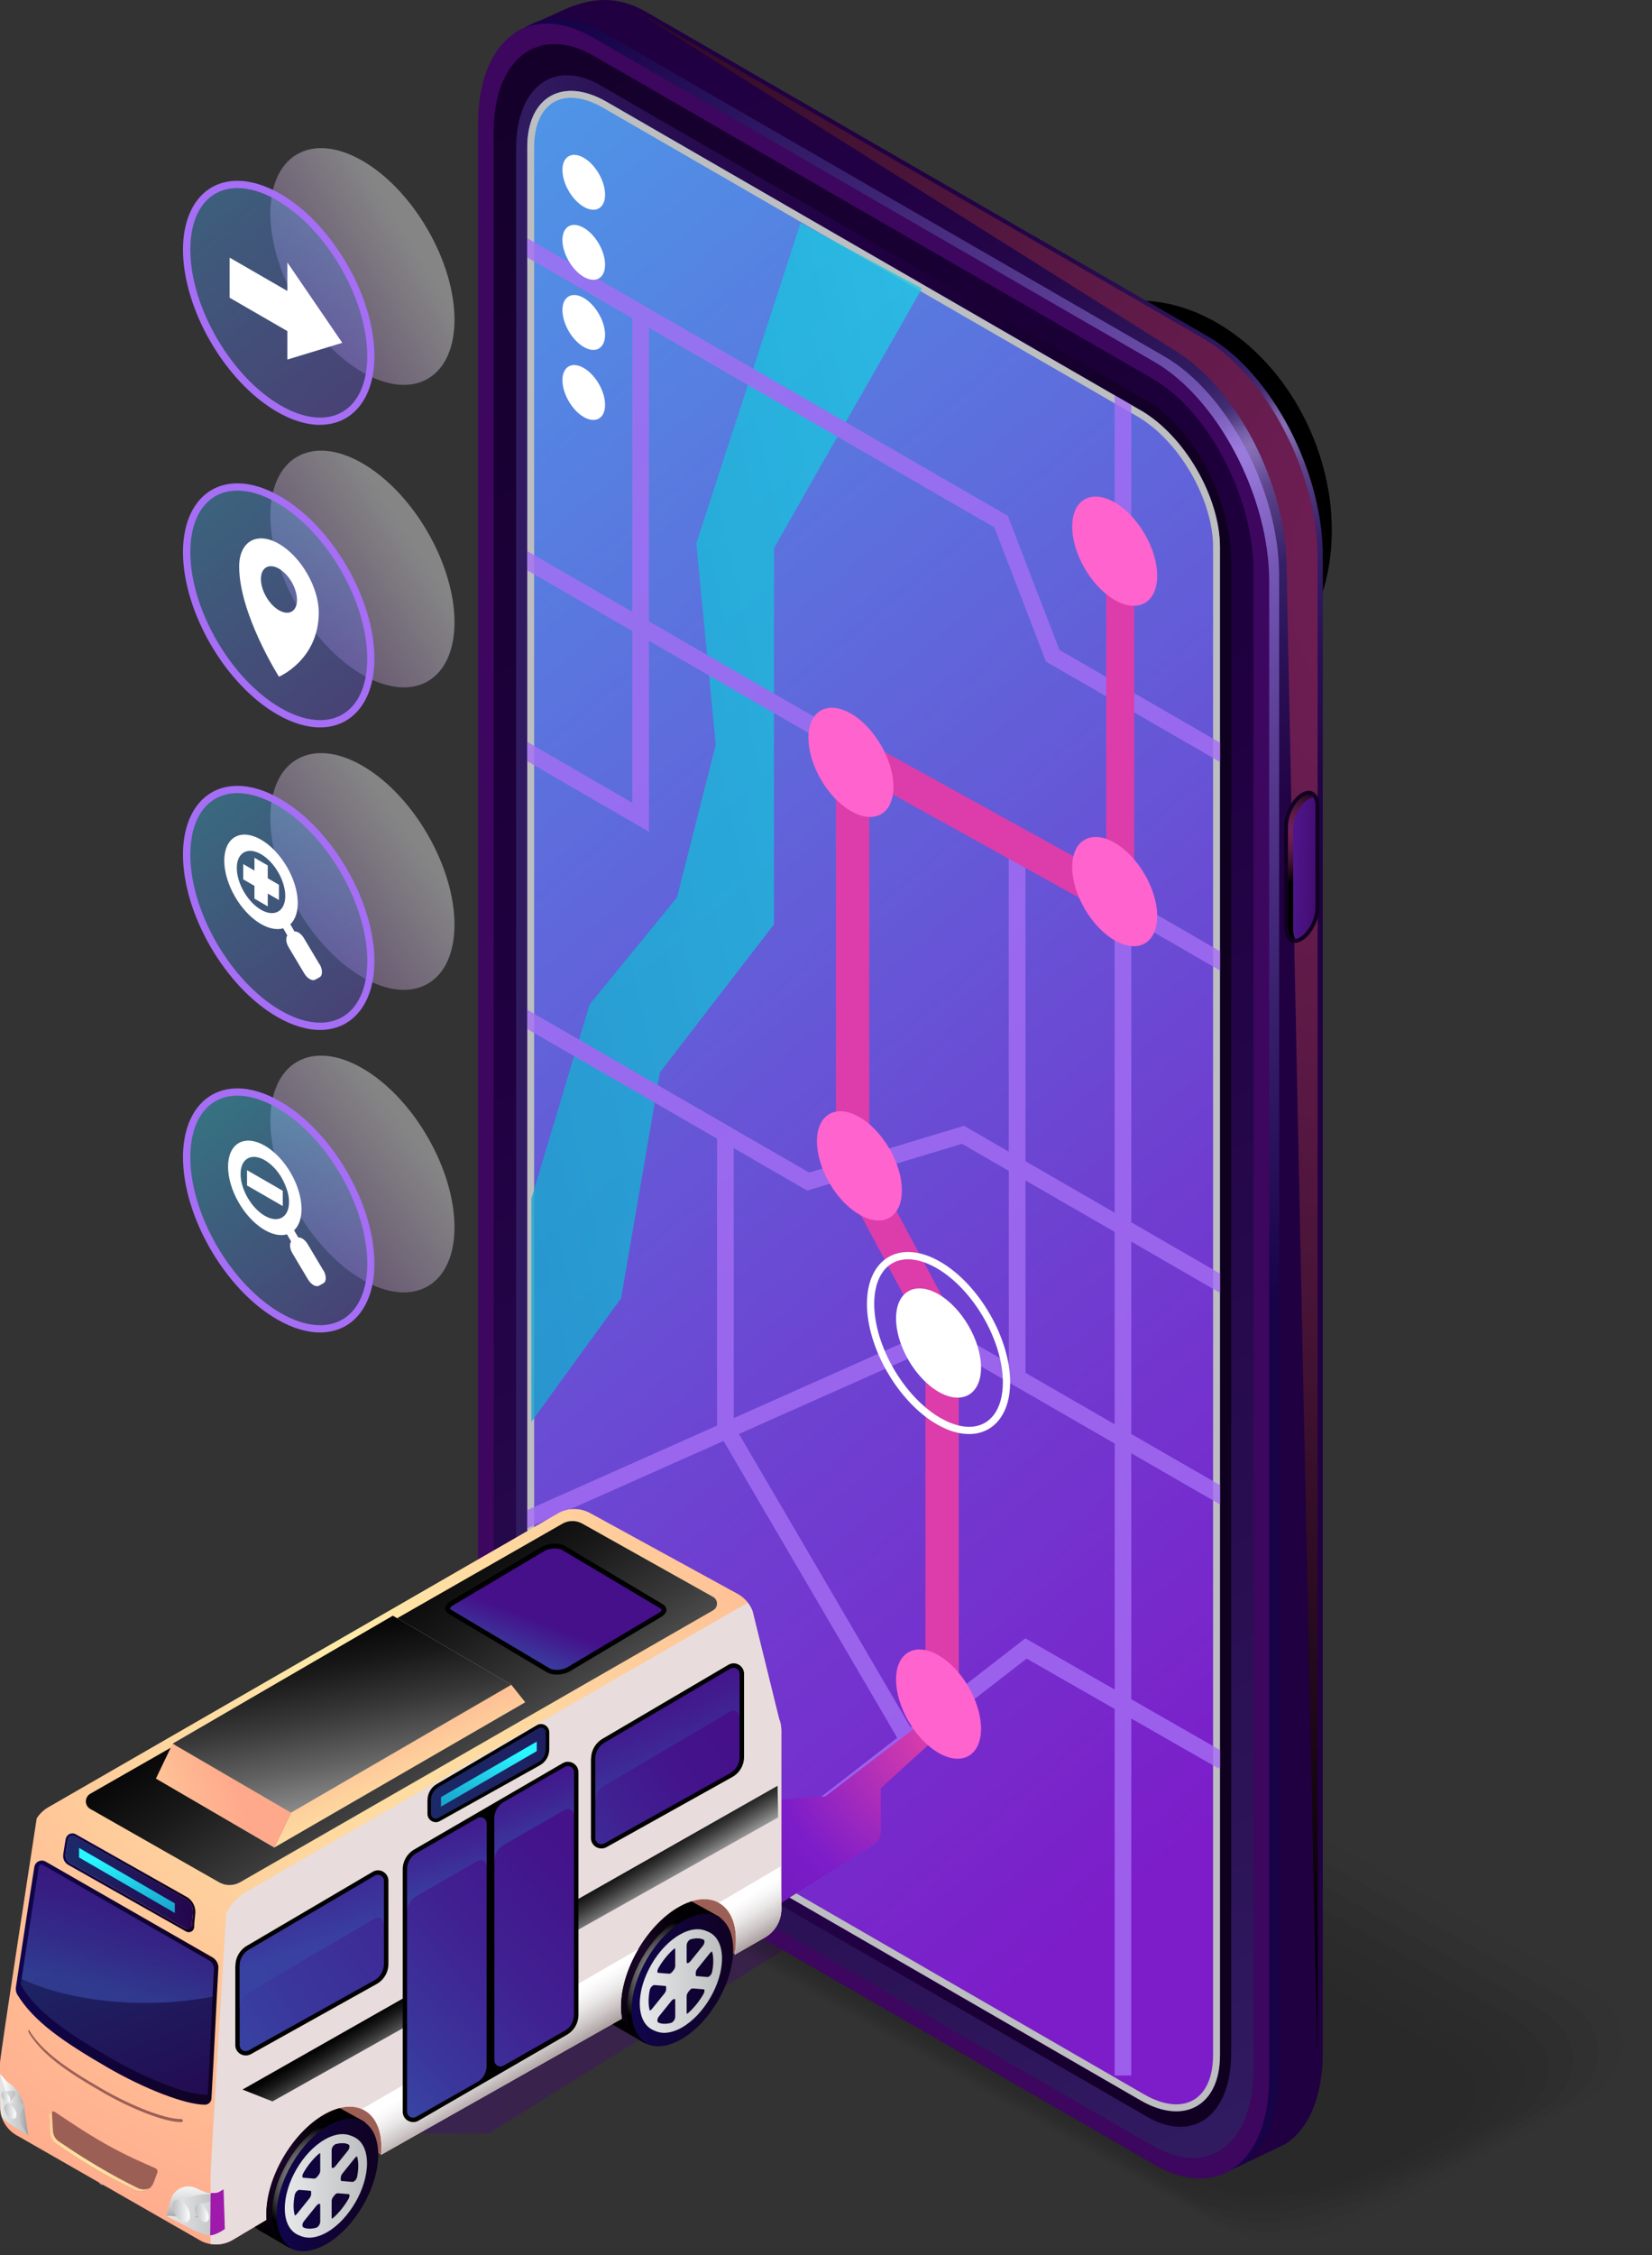 <svg width="288" height="393" viewBox="0 0 288 393" fill="none" xmlns="http://www.w3.org/2000/svg">
<rect x="0" y="0" width="288" height="393" fill="#333333" stroke="none"/>
<path style="mix-blend-mode:multiply" opacity="0.4" d="M108.042 325.824L12.256 371.737H85.254L148.499 332.365V324.038L152.854 320.113L159.256 314.369V307.737L138.035 323.702L108.042 325.824Z" fill="url(#paint0_linear_66_568)"/>
<g opacity="0.2">
<path opacity="0.09" d="M88.412 296.886L99.803 290.529C100.273 290.262 121.646 278.59 122.052 278.831L129.397 275.227C132.708 273.312 137.578 272.677 141.79 272.677C145.456 272.677 149.375 273.819 152.001 275.342L203.412 304.638L214.384 310.88L276.768 346.419C278.785 347.586 280.649 349.375 281.613 351.139C282.375 352.534 282.844 354.044 282.895 355.643C283.021 359.766 280.484 363.674 275.918 366.313L264.527 372.67C264.058 372.936 242.684 384.609 242.278 384.368L234.934 387.971C231.623 389.887 226.752 390.522 222.541 390.522C218.875 390.522 214.955 389.38 212.33 387.857L160.918 358.561L149.959 352.319L87.575 316.78C85.558 315.613 83.694 313.824 82.73 312.06C81.969 310.664 81.499 309.155 81.449 307.556C81.322 303.432 83.859 299.525 88.425 296.886H88.412Z" fill="black"/>
<path opacity="0.18" d="M89.554 297.799L100.641 291.671C101.567 291.138 121.583 280.607 122.395 281.064L129.524 278.12C132.505 276.395 137.693 276.281 141.485 276.281C144.783 276.281 148.957 277.689 151.329 279.059L201.23 307.518L211.873 313.583L272.417 348.106C274.231 349.147 276.299 351.024 277.199 352.598C277.973 353.943 278.506 355.364 278.594 356.886C278.835 360.845 276.425 364.664 271.948 367.252L260.861 373.38C259.935 373.913 239.919 384.444 239.107 383.987L231.978 386.931C228.997 388.657 223.809 388.771 220.016 388.771C216.718 388.771 212.545 387.362 210.173 385.992L160.271 357.533L149.629 351.469L89.085 316.945C87.271 315.892 85.203 314.027 84.303 312.453C83.529 311.109 82.996 309.688 82.907 308.165C82.666 304.206 85.076 300.387 89.554 297.799Z" fill="black"/>
<path opacity="0.27" d="M90.683 298.7L101.465 292.8C102.86 292.001 121.507 282.599 122.712 283.297L129.625 281.013C132.276 279.478 137.769 279.897 141.143 279.897C144.073 279.897 148.513 281.571 150.618 282.777L199.011 310.398L209.336 316.285L268.053 349.806C269.664 350.733 271.935 352.687 272.772 354.07C273.559 355.364 274.142 356.683 274.282 358.142C274.637 361.936 272.366 365.654 267.965 368.204L257.183 374.104C255.787 374.903 237.141 384.305 235.936 383.607L229.023 385.891C226.371 387.426 220.879 387.007 217.505 387.007C214.575 387.007 210.135 385.332 208.029 384.127L159.637 356.506L149.312 350.618L90.594 317.097C88.983 316.171 86.713 314.217 85.876 312.834C85.089 311.54 84.506 310.22 84.366 308.761C84.011 304.968 86.281 301.25 90.683 298.7Z" fill="black"/>
<path opacity="0.36" d="M91.825 299.601L102.302 293.929C104.154 292.851 121.443 284.591 123.054 285.517L129.752 283.893C132.073 282.548 137.87 283.487 140.826 283.487C143.388 283.487 148.094 285.416 149.933 286.482L196.816 313.278L206.812 318.988L263.69 351.494C265.098 352.306 267.584 354.336 268.345 355.529C269.106 356.721 269.791 358.003 269.982 359.386C270.464 363.014 268.307 366.643 263.994 369.143L253.517 374.814C251.665 375.893 234.376 384.152 232.765 383.226L226.067 384.85C223.746 386.195 217.949 385.256 214.993 385.256C212.431 385.256 207.725 383.328 205.886 382.262L159.003 355.465L149.007 349.756L92.129 317.249C90.721 316.437 88.235 314.407 87.474 313.215C86.713 312.022 86.028 310.741 85.85 309.358C85.368 305.729 87.525 302.1 91.837 299.601H91.825Z" fill="black"/>
<path opacity="0.45" d="M92.966 300.502L103.139 295.059C105.461 293.714 121.38 286.583 123.384 287.75L129.853 286.786C131.845 285.631 137.959 287.103 140.483 287.103C142.678 287.103 147.65 289.298 149.223 290.212L194.596 316.171L204.275 321.703L259.326 353.207C260.531 353.905 263.233 356.011 263.918 357.013C264.73 358.206 265.44 359.348 265.669 360.642C266.265 364.106 264.248 367.645 259.999 370.094L249.826 375.537C247.504 376.882 231.585 384.013 229.581 382.846L223.112 383.81C221.12 384.964 215.006 383.493 212.482 383.493C210.287 383.493 205.315 381.298 203.742 380.384L158.369 354.425L148.69 348.893L93.639 317.389C92.434 316.691 89.732 314.585 89.047 313.583C88.235 312.39 87.525 311.248 87.296 309.954C86.7 306.49 88.717 302.95 92.966 300.502Z" fill="black"/>
<path opacity="0.55" d="M94.095 301.415L103.951 296.2C106.742 294.589 121.291 288.6 123.701 289.996L129.955 289.692C131.617 288.74 138.035 290.719 140.141 290.719C141.967 290.719 147.206 293.181 148.513 293.942L192.376 319.077L201.725 324.431L254.938 354.92C255.94 355.503 258.87 357.673 259.466 358.498C260.29 359.652 261.064 360.693 261.331 361.911C262.054 365.197 260.164 368.648 255.99 371.059L246.134 376.273C243.344 377.885 228.794 383.873 226.384 382.478L220.131 382.782C218.469 383.734 212.05 381.754 209.945 381.754C208.118 381.754 202.879 379.293 201.573 378.532L157.709 353.397L148.361 348.043L95.148 317.554C94.146 316.97 91.216 314.801 90.62 313.976C89.795 312.821 89.021 311.781 88.755 310.563C88.032 307.277 89.922 303.826 94.095 301.415Z" fill="black"/>
<path opacity="0.64" d="M95.237 302.316L104.788 297.33C108.036 295.452 121.228 290.592 124.044 292.216L130.082 292.559C131.414 291.798 138.137 294.297 139.824 294.297C141.295 294.297 146.775 297.025 147.828 297.634L190.182 321.931L199.213 327.108L250.599 356.582C251.398 357.051 254.57 359.284 255.052 359.931C255.889 361.035 256.726 361.974 257.03 363.129C257.88 366.25 256.104 369.612 252.02 371.972L242.468 376.958C239.221 378.836 226.029 383.696 223.213 382.071L217.175 381.729C215.843 382.49 209.12 379.991 207.433 379.991C205.962 379.991 200.482 377.263 199.429 376.654L157.075 352.357L148.043 347.18L96.658 317.706C95.846 317.237 92.687 315.004 92.205 314.357C91.368 313.253 90.531 312.314 90.226 311.159C89.376 308.038 91.152 304.676 95.237 302.316Z" fill="black"/>
<path opacity="0.73" d="M96.379 303.217L105.626 298.459C109.342 296.315 121.164 292.584 124.374 294.45L130.196 295.452C131.185 294.881 138.238 297.913 139.494 297.913C140.597 297.913 146.344 300.895 147.13 301.352L187.975 324.811L196.677 329.81L246.223 358.282C246.832 358.624 250.333 360.858 250.612 361.39C251.665 362.279 252.362 363.294 252.718 364.372C253.694 367.328 252.045 370.602 248.037 372.911L238.79 377.669C235.073 379.813 223.251 383.543 220.042 381.678L214.22 380.676C213.23 381.247 206.177 378.214 204.922 378.214C203.818 378.214 198.072 375.233 197.285 374.776L156.441 351.316L147.739 346.317L98.192 317.846C97.584 317.491 94.082 315.27 93.803 314.737C92.751 313.849 92.053 312.834 91.698 311.756C90.721 308.799 92.37 305.526 96.379 303.217Z" fill="black"/>
<path opacity="0.82" d="M97.52 304.13L106.463 299.601C110.636 297.19 121.101 294.602 124.716 296.683L130.31 298.345C130.97 297.964 138.327 301.517 139.164 301.517C139.9 301.517 145.912 304.765 146.432 305.069L185.768 327.704L194.152 332.526L241.872 359.982C242.278 360.21 246.02 362.507 246.198 362.862C247.289 363.674 248.024 364.626 248.418 365.628C249.521 368.419 247.986 371.591 244.067 373.862L235.124 378.392C230.951 380.803 220.486 383.391 216.871 381.31L211.277 379.648C210.617 380.029 203.26 376.476 202.423 376.476C201.687 376.476 195.674 373.228 195.154 372.924L155.819 350.289L147.434 345.467L99.715 318.011C99.309 317.782 95.567 315.486 95.389 315.131C94.298 314.319 93.562 313.367 93.169 312.365C92.066 309.573 93.6 306.401 97.52 304.13Z" fill="black"/>
<path opacity="0.91" d="M98.649 305.031L107.275 300.73C111.917 298.053 121 296.594 125.021 298.916L130.399 301.237C130.729 301.047 138.39 305.133 138.822 305.133C139.189 305.133 145.468 308.647 145.735 308.799L183.561 330.597L191.615 335.241L237.496 361.695C237.699 361.809 241.669 364.169 241.758 364.347C242.874 365.082 243.661 365.958 244.092 366.897C245.322 369.511 243.914 372.606 240.071 374.827L231.445 379.128C226.803 381.805 217.708 383.264 213.699 380.942L208.321 378.62C207.991 378.811 200.33 374.725 199.899 374.725C199.531 374.725 193.252 371.211 192.985 371.058L155.16 349.261L147.105 344.617L101.224 318.163C101.021 318.049 97.051 315.689 96.962 315.511C95.846 314.775 95.059 313.9 94.628 312.961C93.398 310.347 94.806 307.251 98.649 305.031Z" fill="black"/>
<path d="M210.528 380.562L154.538 348.233L98.548 315.905C94.121 313.354 94.679 308.888 99.791 305.945L108.112 301.872C113.224 298.928 120.936 298.598 125.363 301.161L181.353 333.49L237.344 365.818C241.771 368.369 241.213 372.835 236.101 375.778L227.779 379.851C222.668 382.795 214.955 383.125 210.528 380.562Z" fill="black"/>
</g>
<path style="mix-blend-mode:color-dodge" d="M216.854 119.016C230.87 113.255 236.255 94.036 228.881 76.089C221.508 58.142 204.169 48.263 190.153 54.025C176.137 59.786 170.752 79.005 178.126 96.952C185.499 114.898 202.839 124.777 216.854 119.016Z" fill="url(#paint1_radial_66_568)"/>
<path d="M210.604 372.797L112.691 316.26C101.643 309.878 92.687 292.775 92.687 278.044V17.221C92.687 9.735 86.535 8.073 90.264 5.383C90.404 5.282 99.004 1.374 99.169 1.31C103.178 -0.225 107.478 -0.91 112.691 2.097L210.604 58.634C221.653 65.016 230.608 82.119 230.608 96.85V357.66C230.608 365.488 228.084 371.071 224.05 373.621C223.809 373.774 213.446 378.696 213.179 378.785C209.615 379.978 215.425 375.563 210.604 372.784V372.797Z" fill="url(#paint2_linear_66_568)"/>
<path style="mix-blend-mode:color-dodge" d="M209.704 58.938L111.79 2.389C106.577 -0.618 204.287 60.74 204.287 60.74C215.336 67.122 224.291 84.225 224.291 98.956C224.291 98.956 229.708 365.793 229.708 357.965V97.154C229.708 82.423 220.752 65.308 209.704 58.938Z" fill="url(#paint3_radial_66_568)"/>
<path style="mix-blend-mode:screen" opacity="0.6" d="M202.994 376.273L105.08 319.724C94.032 313.342 85.076 296.238 85.076 281.508V20.697C85.076 5.967 94.032 -0.809 105.08 5.573L202.994 62.11C214.042 68.492 222.997 85.595 222.997 100.326V361.137C222.997 375.867 214.042 382.642 202.994 376.26V376.273Z" fill="url(#paint4_radial_66_568)"/>
<path d="M201.256 377.212L103.342 320.675C92.294 314.293 83.339 297.19 83.339 282.459V21.636C83.339 6.906 92.294 0.13 103.342 6.512L201.256 63.062C212.304 69.444 221.26 86.547 221.26 101.278V362.088C221.26 376.819 212.304 383.594 201.256 377.212Z" fill="url(#paint5_linear_66_568)"/>
<path d="M86.066 284.185V23.044C86.066 10.128 93.918 4.203 103.596 9.786L200.989 66.031C210.668 71.626 218.52 86.623 218.52 99.539V360.68C218.52 373.596 210.668 379.521 200.989 373.939L103.596 317.694C93.918 312.098 86.066 297.101 86.066 284.185Z" fill="url(#paint6_linear_66_568)"/>
<path d="M89.973 285.771V25.963C89.973 15.153 96.543 10.192 104.649 14.861L199.962 69.9C208.068 74.582 214.638 87.131 214.638 97.941V357.749C214.638 368.559 208.068 373.52 199.962 368.851L104.649 313.811C96.543 309.129 89.973 296.581 89.973 285.771Z" fill="url(#paint7_linear_66_568)"/>
<path d="M105.74 17.741C98.104 13.326 91.913 16.866 91.913 25.633V288.372C91.913 297.139 98.104 307.822 105.74 312.238L198.846 366.009C206.482 370.424 212.672 366.884 212.672 358.117V95.365C212.672 86.598 206.482 75.915 198.846 71.499L105.74 17.728V17.741Z" fill="url(#paint8_linear_66_568)"/>
<path d="M223.885 161.621V144.01C223.885 141.764 225.255 139.138 226.942 138.174C228.629 137.197 229.999 138.237 229.999 140.483V158.094C229.999 160.339 228.629 162.966 226.942 163.93C225.255 164.907 223.885 163.867 223.885 161.621Z" fill="url(#paint9_linear_66_568)"/>
<path d="M225.725 163.638C224.849 163.638 224.545 162.547 224.545 161.621V144.01C224.545 142.005 225.788 139.595 227.272 138.745C227.589 138.567 227.894 138.466 228.16 138.466C229.035 138.466 229.34 139.557 229.34 140.483V158.094C229.34 160.098 228.097 162.509 226.613 163.359C226.295 163.537 225.991 163.638 225.725 163.638Z" fill="url(#paint10_linear_66_568)"/>
<path style="mix-blend-mode:color-dodge" d="M225.446 162.078V144.467C225.446 142.462 226.689 140.051 228.173 139.201C228.452 139.036 228.718 138.96 228.959 138.935C228.769 138.656 228.515 138.466 228.16 138.466C227.894 138.466 227.589 138.567 227.272 138.745C225.801 139.595 224.545 142.005 224.545 144.01V161.621C224.545 162.547 224.849 163.638 225.725 163.638C225.75 163.638 225.788 163.625 225.826 163.625C225.56 163.219 225.446 162.623 225.446 162.078Z" fill="url(#paint11_radial_66_568)"/>
<g style="mix-blend-mode:multiply">
<path d="M198.858 71.512L105.753 17.741C98.116 13.326 91.926 16.866 91.926 25.633V288.372C91.926 297.139 98.116 307.822 105.753 312.238L198.858 366.009C206.495 370.424 212.685 366.884 212.685 358.117V95.365C212.685 86.598 206.495 75.915 198.858 71.499V71.512ZM211.48 358.104C211.48 360.819 210.845 363.065 209.628 364.575C208.511 365.958 206.939 366.694 205.061 366.694C203.361 366.694 201.421 366.098 199.455 364.956L106.349 311.185C99.055 306.972 93.119 296.733 93.119 288.372V25.62C93.119 20.329 95.579 17.043 99.537 17.043C101.237 17.043 103.178 17.64 105.144 18.781L198.25 72.552C205.543 76.765 211.48 87.004 211.48 95.365V358.104Z" fill="#BCBEC0"/>
</g>
<g opacity="0.8">
<path d="M139.57 38.853L160.715 50.273L134.927 95.517V161.075L115.05 186.869L108.289 226.202L92.636 247.771V208.87L102.784 175.032L118.006 156.419L124.78 129.774L121.393 94.68L139.57 38.853Z" fill="url(#paint12_linear_66_568)"/>
<path d="M197.222 123.849L212.685 132.781V129.419L197.222 120.487V70.56L194.317 68.885V118.812L184.702 113.267L175.696 89.884L91.913 41.505V44.867L110.23 55.449V106.606L91.913 96.025V99.387L110.23 109.969V139.886L91.913 129.279V132.642L113.135 144.936V111.656L175.861 147.88V200.686L168.06 196.182L141.067 204.328L91.913 175.945V179.308L125.008 198.415V248.418L91.913 263.149V266.333L126.137 251.095L156.415 302.823L127.811 324.989L130.526 326.562L178.981 289.019L194.317 297.799V361.669H197.222V299.461L212.444 308.178L212.685 307.759V304.955L197.222 296.099V253.239L212.685 262.159V258.797L197.222 249.877V216.356L212.685 225.288V221.926L197.222 212.994V160.187L212.685 169.119V165.757L197.222 156.825V123.849ZM127.913 200.065L140.166 207.145L140.712 207.462L167.705 199.316L175.874 204.036V237.557L164.331 230.896L127.913 247.111V200.077V200.065ZM194.317 294.411L178.753 285.492L158.749 300.996L128.826 249.877L164.178 234.144L175.886 240.907V240.996H176.039L194.33 251.552V294.424L194.317 294.411ZM194.317 248.19L178.778 239.219V205.698L194.317 214.668V248.19ZM194.317 211.319L178.778 202.349V149.542L194.317 158.512V211.319ZM194.317 155.163L113.135 108.281V57.124L173.349 91.901L182.356 115.285L194.305 122.187V155.163H194.317Z" fill="#A56EF4"/>
</g>
<path d="M143.863 313.032L111.07 315.375L9.256 364.737H83.587L152.227 321.486C153.045 320.972 153.545 320.07 153.545 319.098V311.621L158.698 306.921L165.256 300.967V296.737L143.863 313.032Z" fill="url(#paint13_radial_66_568)"/>
<path d="M197.856 161.824L197.92 155.15L197.729 155.048V96.875L192.846 92.612V152.359L145.735 126.349V203.63L161.337 232.787V297.786L167.147 296.441V231.328L151.544 202.171V136.156L197.856 161.824Z" fill="#DC3DAA"/>
<path d="M171.028 301.225C171.028 305.919 167.717 307.81 163.62 305.45C159.536 303.09 156.212 297.368 156.212 292.673C156.212 287.979 159.523 286.088 163.62 288.448C167.705 290.808 171.028 296.53 171.028 301.225Z" fill="#FF63CE"/>
<path d="M171.028 238.306C171.028 243 167.717 244.891 163.62 242.531C159.536 240.171 156.212 234.449 156.212 229.754C156.212 225.06 159.523 223.169 163.62 225.529C167.705 227.889 171.028 233.611 171.028 238.306Z" fill="white"/>
<path d="M168.935 249.89C167.159 249.89 165.269 249.319 163.303 248.177C156.593 244.307 151.138 234.893 151.138 227.191C151.138 221.71 153.954 218.17 158.305 218.17C160.081 218.17 161.971 218.741 163.937 219.883C170.648 223.753 176.102 233.167 176.102 240.869C176.102 246.35 173.286 249.89 168.935 249.89ZM158.305 219.439C154.665 219.439 152.407 222.408 152.407 227.191C152.407 234.487 157.582 243.406 163.937 247.086C165.688 248.088 167.413 248.634 168.935 248.634C172.576 248.634 174.833 245.665 174.833 240.881C174.833 233.586 169.658 224.666 163.303 220.987C161.553 219.985 159.827 219.439 158.305 219.439Z" fill="white"/>
<path d="M155.096 212.173C157.969 210.493 157.939 205.095 155.029 200.117C152.119 195.138 147.432 192.464 144.559 194.143C141.686 195.823 141.716 201.221 144.626 206.2C147.536 211.178 152.223 213.853 155.096 212.173Z" fill="#FF63CE"/>
<path d="M155.756 137.121C155.756 141.815 152.445 143.706 148.348 141.346C144.251 138.986 140.94 133.264 140.94 128.569C140.94 123.875 144.251 121.984 148.348 124.344C152.445 126.704 155.756 132.426 155.756 137.121Z" fill="#FF63CE"/>
<path d="M201.738 159.641C201.738 164.336 198.427 166.226 194.33 163.867C190.233 161.507 186.922 155.784 186.922 151.09C186.922 146.395 190.233 144.505 194.33 146.865C198.427 149.225 201.738 154.947 201.738 159.641Z" fill="#FF63CE"/>
<path d="M201.738 100.326C201.738 105.02 198.427 106.911 194.33 104.551C190.233 102.191 186.922 96.469 186.922 91.774C186.922 87.08 190.233 85.189 194.33 87.549C198.427 89.909 201.738 95.631 201.738 100.326Z" fill="#FF63CE"/>
<g opacity="0.5">
<path d="M79.41 345.094C79.197 345.094 78.984 344.982 78.865 344.781C78.689 344.48 78.796 344.097 79.091 343.922L81.805 342.348C82.106 342.172 82.489 342.279 82.664 342.574C82.84 342.875 82.733 343.257 82.438 343.433L79.724 345.007C79.624 345.063 79.517 345.088 79.41 345.088V345.094Z" fill="#F1F2F2"/>
<path d="M17.887 380.749C17.667 380.749 17.46 380.636 17.341 380.435C17.166 380.134 17.272 379.752 17.567 379.576L22.695 376.604C22.996 376.428 23.378 376.535 23.554 376.83C23.73 377.131 23.623 377.513 23.328 377.689L18.2 380.661C18.1 380.717 17.993 380.742 17.887 380.742V380.749ZM28.143 374.804C27.93 374.804 27.717 374.691 27.598 374.491C27.422 374.19 27.529 373.807 27.823 373.632L32.951 370.659C33.252 370.484 33.635 370.59 33.81 370.885C33.986 371.186 33.879 371.569 33.584 371.744L28.456 374.716C28.356 374.773 28.25 374.798 28.143 374.798V374.804ZM38.399 368.86C38.186 368.86 37.973 368.747 37.854 368.546C37.678 368.245 37.785 367.863 38.079 367.687L43.207 364.715C43.508 364.539 43.891 364.646 44.066 364.941C44.242 365.242 44.135 365.624 43.841 365.8L38.712 368.772C38.612 368.828 38.506 368.853 38.399 368.853V368.86ZM48.655 362.915C48.442 362.915 48.229 362.802 48.11 362.602C47.934 362.301 48.041 361.918 48.336 361.743L53.464 358.77C53.764 358.595 54.147 358.701 54.322 358.996C54.498 359.297 54.391 359.68 54.097 359.855L48.969 362.827C48.868 362.884 48.762 362.909 48.655 362.909V362.915ZM58.911 356.971C58.698 356.971 58.485 356.858 58.366 356.657C58.19 356.356 58.297 355.974 58.592 355.798L63.72 352.826C64.021 352.65 64.403 352.757 64.579 353.052C64.754 353.353 64.647 353.735 64.353 353.911L59.225 356.883C59.124 356.939 59.018 356.964 58.911 356.964V356.971ZM69.168 351.026C68.954 351.026 68.741 350.913 68.622 350.713C68.447 350.412 68.553 350.029 68.848 349.854L73.976 346.881C74.277 346.706 74.659 346.812 74.835 347.107C75.01 347.408 74.904 347.791 74.609 347.966L69.481 350.938C69.381 350.995 69.274 351.02 69.168 351.02V351.026Z" fill="#F1F2F2"/>
</g>
<path d="M66.468 375.486L51.741 366.935L67.14 364.131L66.468 375.486Z" fill="#9C5F56"/>
<path d="M128.205 340.595L113.49 332.043L128.889 329.239L128.205 340.595Z" fill="#9C5F56"/>
<path d="M104.535 347.218C104.535 350.009 105.499 352.001 107.072 352.953C107.122 352.978 112.031 355.82 112.07 355.846C113.706 356.759 112.653 354.691 115.139 353.257C120.124 350.377 124.171 343.399 124.171 337.677C124.171 334.847 126.784 334.822 125.186 333.883C125.135 333.858 119.921 330.965 119.871 330.94C118.247 330.064 116.014 330.216 113.566 331.637C108.581 334.518 104.535 341.496 104.535 347.218Z" fill="url(#paint14_linear_66_568)"/>
<path d="M109.761 350.187C109.761 355.909 113.807 358.218 118.792 355.338C123.777 352.458 127.824 345.48 127.824 339.758C127.824 334.035 123.777 331.726 118.792 334.606C113.807 337.486 109.761 344.465 109.761 350.187Z" fill="url(#paint15_linear_66_568)"/>
<path style="mix-blend-mode:screen" d="M118.361 334.391C120.746 333.008 122.928 332.817 124.539 333.629C123.029 333.211 121.164 333.528 119.135 334.695C114.15 337.575 110.103 344.554 110.103 350.276C110.103 353.257 111.207 355.313 112.957 356.188C110.75 355.567 109.33 353.372 109.33 349.971C109.33 344.249 113.376 337.271 118.361 334.391Z" fill="url(#paint16_radial_66_568)"/>
<path style="mix-blend-mode:multiply" d="M111.537 349.134C111.537 353.537 114.644 355.313 118.488 353.105C122.331 350.898 125.439 345.518 125.439 341.103C125.439 336.687 122.331 334.924 118.488 337.131C114.644 339.339 111.537 344.719 111.537 349.134ZM116.129 346.355C116.129 346.355 116.129 346.444 116.129 346.482C116.129 346.52 116.129 346.571 116.129 346.609C116.129 346.85 116.027 347.142 115.837 347.37L113.68 350.047C113.363 350.453 112.945 350.504 112.843 350.149C112.704 349.667 112.64 349.109 112.64 348.5C112.64 347.891 112.716 347.256 112.843 346.609C112.945 346.14 113.363 345.708 113.68 345.734L115.837 345.911C116.027 345.924 116.141 346.089 116.129 346.343V346.355ZM114.34 342.79C115.063 341.534 115.976 340.392 116.991 339.491C117.359 339.174 117.714 339.275 117.714 339.707V342.562C117.714 342.815 117.6 343.107 117.41 343.336C117.346 343.412 117.283 343.488 117.219 343.577C117.042 343.818 116.814 343.945 116.623 343.932L114.467 343.754C114.137 343.729 114.074 343.259 114.34 342.803V342.79ZM119.997 337.753C121.025 337.474 121.926 337.563 122.649 337.981C122.915 338.134 122.851 338.679 122.522 339.085L120.365 341.762C120.175 341.991 119.947 342.13 119.769 342.092C119.706 342.092 119.642 342.079 119.579 342.079C119.389 342.079 119.274 341.915 119.274 341.661V338.806C119.274 338.375 119.63 337.854 119.997 337.753ZM124.145 340.087C124.285 340.57 124.348 341.128 124.348 341.737C124.348 342.346 124.272 342.98 124.145 343.627C124.044 344.097 123.625 344.528 123.308 344.503L121.152 344.325C120.961 344.313 120.847 344.148 120.86 343.894C120.86 343.856 120.86 343.805 120.86 343.767C120.86 343.729 120.86 343.678 120.86 343.64C120.86 343.399 120.961 343.107 121.152 342.879L123.308 340.202C123.638 339.796 124.044 339.745 124.145 340.1V340.087ZM122.649 347.459C121.926 348.715 121.012 349.857 119.997 350.758C119.63 351.075 119.274 350.974 119.274 350.542V347.687C119.274 347.434 119.389 347.142 119.579 346.914C119.642 346.837 119.706 346.761 119.769 346.672C119.947 346.431 120.175 346.305 120.365 346.317L122.522 346.495C122.851 346.52 122.915 346.99 122.649 347.446V347.459ZM116.991 352.496C115.964 352.775 115.063 352.687 114.34 352.268C114.074 352.116 114.137 351.57 114.467 351.164L116.623 348.487C116.814 348.258 117.042 348.119 117.219 348.157C117.283 348.157 117.346 348.17 117.41 348.17C117.6 348.17 117.714 348.335 117.714 348.588V351.443C117.714 351.874 117.359 352.395 116.991 352.496Z" fill="url(#paint17_linear_66_568)"/>
<path d="M111.968 349.311C111.968 353.727 115.076 355.49 118.919 353.283C122.763 351.062 125.87 345.695 125.87 341.28C125.87 336.865 122.763 335.101 118.919 337.309C115.076 339.529 111.968 344.896 111.968 349.311ZM116.56 346.533C116.56 346.533 116.56 346.622 116.56 346.66C116.56 346.698 116.56 346.748 116.56 346.787C116.56 347.028 116.458 347.319 116.268 347.548L114.112 350.225C113.795 350.631 113.376 350.682 113.275 350.326C113.135 349.844 113.072 349.286 113.072 348.677C113.072 348.068 113.148 347.434 113.275 346.787C113.376 346.317 113.795 345.886 114.112 345.911L116.268 346.089C116.458 346.101 116.573 346.266 116.56 346.52V346.533ZM114.771 342.968C115.494 341.711 116.408 340.57 117.422 339.669C117.79 339.352 118.145 339.453 118.145 339.884V342.739C118.145 342.993 118.031 343.285 117.841 343.513C117.778 343.589 117.714 343.665 117.651 343.754C117.473 343.995 117.245 344.122 117.055 344.109L114.898 343.932C114.568 343.906 114.505 343.437 114.771 342.98V342.968ZM120.429 337.93C121.456 337.651 122.357 337.74 123.08 338.159C123.346 338.311 123.283 338.857 122.953 339.263L120.797 341.94C120.606 342.168 120.378 342.308 120.2 342.27C120.137 342.27 120.074 342.257 120.01 342.257C119.82 342.257 119.706 342.092 119.706 341.838V338.984C119.706 338.552 120.061 338.032 120.429 337.93ZM124.577 340.265C124.716 340.747 124.78 341.305 124.78 341.914C124.78 342.523 124.703 343.158 124.577 343.805C124.475 344.274 124.057 344.706 123.739 344.68L121.583 344.503C121.393 344.49 121.279 344.325 121.291 344.071C121.291 344.033 121.291 343.983 121.291 343.944C121.291 343.906 121.291 343.856 121.291 343.818C121.291 343.577 121.393 343.285 121.583 343.056L123.739 340.379C124.057 339.973 124.475 339.922 124.577 340.278V340.265ZM123.08 347.637C122.357 348.893 121.444 350.035 120.429 350.935C120.061 351.253 119.706 351.151 119.706 350.72V347.865C119.706 347.611 119.82 347.319 120.01 347.091C120.074 347.015 120.137 346.939 120.2 346.85C120.378 346.609 120.606 346.482 120.797 346.495L122.953 346.672C123.283 346.698 123.346 347.167 123.08 347.624V347.637ZM117.422 352.674C116.395 352.953 115.494 352.864 114.771 352.445C114.505 352.293 114.568 351.747 114.898 351.341L117.055 348.664C117.245 348.436 117.473 348.296 117.651 348.334C117.714 348.334 117.778 348.347 117.841 348.347C118.031 348.347 118.145 348.512 118.145 348.766V351.621C118.145 352.052 117.79 352.572 117.422 352.674Z" fill="url(#paint18_linear_66_568)"/>
<path d="M42.646 382.922C42.646 385.713 43.61 387.705 45.183 388.656C45.234 388.682 50.143 391.524 50.181 391.549C51.817 392.463 50.764 390.395 53.25 388.961C58.236 386.081 62.282 379.102 62.282 373.38C62.282 370.551 64.895 370.526 63.297 369.587C63.246 369.561 58.033 366.668 57.982 366.643C56.358 365.768 54.126 365.92 51.678 367.341C46.692 370.221 42.646 377.199 42.646 382.922Z" fill="url(#paint19_linear_66_568)"/>
<path d="M47.872 385.891C47.872 391.613 51.919 393.922 56.904 391.042C61.889 388.162 65.935 381.183 65.935 375.461C65.935 369.739 61.889 367.43 56.904 370.31C51.919 373.19 47.872 380.168 47.872 385.891Z" fill="url(#paint20_linear_66_568)"/>
<path style="mix-blend-mode:screen" d="M56.472 370.081C58.857 368.698 61.039 368.508 62.65 369.32C61.14 368.901 59.276 369.219 57.246 370.386C52.261 373.266 48.215 380.244 48.215 385.967C48.215 388.948 49.318 391.004 51.069 391.879C48.861 391.257 47.441 389.062 47.441 385.662C47.441 379.94 51.487 372.962 56.472 370.081Z" fill="url(#paint21_radial_66_568)"/>
<path style="mix-blend-mode:multiply" d="M49.648 384.837C49.648 389.24 52.756 391.016 56.599 388.809C60.443 386.601 63.55 381.221 63.55 376.806C63.55 372.391 60.443 370.627 56.599 372.835C52.756 375.042 49.648 380.422 49.648 384.837ZM54.24 382.059C54.24 382.059 54.24 382.148 54.24 382.186C54.24 382.224 54.24 382.274 54.24 382.313C54.24 382.554 54.138 382.845 53.948 383.074L51.792 385.751C51.475 386.157 51.056 386.208 50.955 385.852C50.815 385.37 50.752 384.812 50.752 384.203C50.752 383.594 50.828 382.96 50.955 382.313C51.056 381.843 51.475 381.412 51.792 381.437L53.948 381.615C54.138 381.627 54.252 381.792 54.24 382.046V382.059ZM52.451 378.494C53.174 377.237 54.088 376.096 55.102 375.195C55.47 374.878 55.825 374.979 55.825 375.41V378.265C55.825 378.519 55.711 378.811 55.521 379.039C55.458 379.115 55.394 379.191 55.331 379.28C55.153 379.521 54.925 379.648 54.734 379.635L52.578 379.458C52.248 379.432 52.185 378.963 52.451 378.506V378.494ZM58.109 373.456C59.136 373.177 60.037 373.266 60.76 373.685C61.026 373.837 60.963 374.383 60.633 374.789L58.477 377.466C58.286 377.694 58.058 377.834 57.88 377.796C57.817 377.796 57.754 377.783 57.69 377.783C57.5 377.783 57.386 377.618 57.386 377.364V374.51C57.386 374.078 57.741 373.558 58.109 373.456ZM62.257 375.791C62.396 376.273 62.459 376.831 62.459 377.44C62.459 378.049 62.383 378.684 62.257 379.331C62.155 379.8 61.736 380.232 61.419 380.206L59.263 380.029C59.073 380.016 58.959 379.851 58.971 379.597C58.971 379.559 58.971 379.509 58.971 379.47C58.971 379.432 58.971 379.382 58.971 379.344C58.971 379.103 59.073 378.811 59.263 378.582L61.419 375.905C61.736 375.499 62.155 375.448 62.257 375.804V375.791ZM60.76 383.163C60.037 384.419 59.123 385.561 58.109 386.461C57.741 386.779 57.386 386.677 57.386 386.246V383.391C57.386 383.137 57.5 382.845 57.69 382.617C57.754 382.541 57.817 382.465 57.88 382.376C58.058 382.135 58.286 382.008 58.477 382.021L60.633 382.198C60.963 382.224 61.026 382.693 60.76 383.15V383.163ZM55.102 388.2C54.075 388.479 53.174 388.39 52.451 387.971C52.185 387.819 52.248 387.273 52.578 386.867L54.734 384.19C54.925 383.962 55.153 383.822 55.331 383.86C55.394 383.86 55.458 383.873 55.521 383.873C55.711 383.873 55.825 384.038 55.825 384.292V387.147C55.825 387.578 55.47 388.098 55.102 388.2Z" fill="url(#paint22_linear_66_568)"/>
<path d="M50.079 385.002C50.079 389.418 53.187 391.181 57.031 388.974C60.874 386.753 63.982 381.386 63.982 376.971C63.982 372.556 60.874 370.792 57.031 373C53.187 375.22 50.079 380.587 50.079 385.002ZM54.671 382.224C54.671 382.224 54.671 382.313 54.671 382.351C54.671 382.389 54.671 382.439 54.671 382.477C54.671 382.719 54.57 383.01 54.379 383.239L52.223 385.916C51.906 386.322 51.487 386.373 51.386 386.017C51.246 385.535 51.183 384.977 51.183 384.368C51.183 383.759 51.259 383.125 51.386 382.477C51.487 382.008 51.906 381.577 52.223 381.602L54.379 381.78C54.57 381.792 54.684 381.957 54.671 382.211V382.224ZM52.883 378.658C53.606 377.402 54.519 376.26 55.534 375.36C55.901 375.042 56.257 375.144 56.257 375.575V378.43C56.257 378.684 56.142 378.976 55.952 379.204C55.889 379.28 55.825 379.356 55.762 379.445C55.584 379.686 55.356 379.813 55.166 379.8L53.009 379.623C52.68 379.597 52.616 379.128 52.883 378.671V378.658ZM58.54 373.621C59.567 373.342 60.468 373.431 61.191 373.85C61.457 374.002 61.394 374.548 61.064 374.954L58.908 377.631C58.718 377.859 58.489 377.999 58.312 377.961C58.248 377.961 58.185 377.948 58.121 377.948C57.931 377.948 57.817 377.783 57.817 377.529V374.674C57.817 374.243 58.172 373.723 58.54 373.621ZM62.688 375.956C62.827 376.438 62.891 376.996 62.891 377.605C62.891 378.214 62.815 378.849 62.688 379.496C62.586 379.965 62.168 380.397 61.851 380.371L59.694 380.194C59.504 380.181 59.39 380.016 59.403 379.762C59.403 379.724 59.403 379.673 59.403 379.635C59.403 379.597 59.403 379.547 59.403 379.509C59.403 379.267 59.504 378.976 59.694 378.747L61.851 376.07C62.168 375.664 62.586 375.613 62.688 375.969V375.956ZM61.191 383.328C60.468 384.584 59.555 385.726 58.54 386.626C58.172 386.944 57.817 386.842 57.817 386.411V383.556C57.817 383.302 57.931 383.01 58.121 382.782C58.185 382.706 58.248 382.63 58.312 382.541C58.489 382.3 58.718 382.173 58.908 382.186L61.064 382.363C61.394 382.389 61.457 382.858 61.191 383.315V383.328ZM55.534 388.365C54.506 388.644 53.606 388.555 52.883 388.136C52.616 387.984 52.68 387.438 53.009 387.032L55.166 384.355C55.356 384.127 55.584 383.987 55.762 384.025C55.825 384.025 55.889 384.038 55.952 384.038C56.142 384.038 56.257 384.203 56.257 384.457V387.312C56.257 387.743 55.901 388.263 55.534 388.365Z" fill="url(#paint23_linear_66_568)"/>
<path d="M6.457 316.805C6.951 316.044 7.624 315.41 8.41 314.953L97.254 263.745C98.992 262.743 101.123 262.717 102.873 263.681L128.598 277.765C129.777 278.412 130.691 279.452 131.185 280.709L135.815 299.486C136.069 300.121 136.196 300.793 136.209 301.478V332.526C136.259 334.632 135.143 336.598 133.304 337.639L128.078 340.62C128.23 339.745 128.306 338.882 128.306 338.045C128.306 331.675 123.816 329.113 118.26 332.323C112.704 335.533 108.213 343.285 108.213 349.641C108.213 350.403 108.277 351.113 108.404 351.76L66.43 375.486C66.468 375.055 66.493 374.624 66.493 374.205C66.493 367.836 62.003 365.273 56.447 368.483C50.891 371.693 46.401 379.445 46.401 385.802C46.401 386.157 46.413 386.487 46.439 386.817L40.477 390.369C38.815 391.308 36.811 391.359 35.099 390.522L3.197 372.251C1.243 371.287 0 369.282 0 367.1V359.474C0 358.358 6.406 316.818 6.406 316.818L6.457 316.805Z" fill="url(#paint24_radial_66_568)"/>
<g style="mix-blend-mode:multiply">
<path d="M39.437 333.388C40.223 331.777 41.466 330.445 43.014 329.557L130.348 279.262C130.691 279.693 130.97 280.188 131.185 280.709L135.815 299.486C136.069 300.121 136.196 300.793 136.209 301.478V332.526C136.259 334.632 135.143 336.598 133.304 337.639L128.078 340.62C128.23 339.745 128.306 338.882 128.306 338.045C128.306 331.675 123.816 329.113 118.26 332.323C112.704 335.533 108.213 343.285 108.213 349.641C108.213 350.403 108.277 351.113 108.404 351.76L66.43 375.486C66.468 375.055 66.493 374.624 66.493 374.205C66.493 367.836 62.003 365.273 56.447 368.483C50.891 371.693 46.401 379.445 46.401 385.802C46.401 386.157 46.413 386.487 46.439 386.817L40.477 390.369C39.297 391.042 37.94 391.245 36.646 391.016V379.026C36.646 377.542 39.386 333.401 39.386 333.401L39.437 333.388Z" fill="#E8DCDC"/>
</g>
<path d="M6.457 316.805C6.951 316.044 7.624 315.41 8.41 314.953L97.254 263.745C98.992 262.743 101.123 262.717 102.873 263.681L128.598 277.765C129.283 278.146 129.866 278.653 130.336 279.262L43.014 329.557C41.466 330.445 40.211 331.777 39.437 333.388C39.437 333.388 36.697 377.517 36.697 379.014V390.991C36.164 390.902 35.644 390.75 35.162 390.509L3.26 372.238C1.307 371.274 0.063 369.269 0.063 367.087V359.462C0.063 358.345 6.469 316.805 6.469 316.805H6.457Z" fill="url(#paint25_radial_66_568)"/>
<path d="M103.025 306.465V320.295C103.025 320.789 103.216 321.259 103.583 321.601C103.926 321.931 104.383 322.109 104.852 322.109C105.156 322.109 105.435 322.033 105.714 321.893L127.608 309.688C128.902 308.99 129.714 307.645 129.714 306.16V291.658C129.714 290.656 128.902 289.844 127.9 289.844C127.583 289.844 127.266 289.933 126.987 290.098L105.03 303.001C103.812 303.712 103.051 305.031 103.051 306.452L103.025 306.465Z" fill="black"/>
<path d="M127.875 290.63C128.382 290.63 128.928 291.036 128.928 291.684V306.186C128.928 307.378 128.281 308.469 127.228 309.028L105.334 321.233C104.928 321.449 104.421 321.373 104.104 321.068C103.901 320.865 103.786 320.599 103.786 320.307V306.477C103.786 305.336 104.395 304.257 105.385 303.686L127.342 290.783C127.507 290.681 127.684 290.643 127.875 290.643V290.63Z" fill="url(#paint26_linear_66_568)"/>
<path d="M41.022 342.536V356.366C41.022 356.861 41.213 357.33 41.581 357.673C41.923 358.003 42.38 358.18 42.849 358.18C43.153 358.18 43.432 358.104 43.712 357.965L65.605 345.759C66.899 345.061 67.711 343.716 67.711 342.232V327.73C67.711 326.727 66.899 325.915 65.897 325.915C65.58 325.915 65.263 326.004 64.984 326.169L43.027 339.073C41.809 339.783 41.048 341.103 41.048 342.524L41.022 342.536Z" fill="black"/>
<path d="M65.872 326.702C66.379 326.702 66.925 327.108 66.925 327.755V342.257C66.925 343.45 66.278 344.541 65.225 345.099L43.331 357.305C42.925 357.521 42.418 357.444 42.101 357.14C41.898 356.937 41.783 356.67 41.783 356.379V342.549C41.783 341.407 42.392 340.329 43.382 339.758L65.339 326.854C65.504 326.753 65.681 326.715 65.872 326.715V326.702Z" fill="url(#paint27_linear_66_568)"/>
<path d="M74.523 313.646V316.082C74.523 316.475 74.675 316.843 74.967 317.123C75.233 317.376 75.601 317.529 75.969 317.529C76.21 317.529 76.438 317.465 76.654 317.351L94.083 307.632C95.123 307.074 95.757 306.008 95.757 304.828V301.872C95.757 301.072 95.11 300.425 94.311 300.425C94.057 300.425 93.803 300.489 93.588 300.628L76.108 310.905C75.132 311.476 74.535 312.53 74.535 313.659L74.523 313.646Z" fill="black"/>
<path d="M94.311 301.034C94.717 301.034 95.148 301.352 95.148 301.872V304.828C95.148 305.78 94.628 306.642 93.791 307.099L76.362 316.818C76.045 316.996 75.639 316.932 75.385 316.678C75.221 316.526 75.132 316.311 75.132 316.082V313.646C75.132 312.733 75.626 311.882 76.413 311.426L93.892 301.149C94.019 301.072 94.171 301.034 94.311 301.034Z" fill="url(#paint28_linear_66_568)"/>
<path d="M4.199 367.176L4.922 372.099C4.922 372.099 0.545 369.701 0.241 368.686C-0.063 367.671 0.025 361.428 0.025 361.428L1.332 362.849C2.892 363.788 3.945 365.374 4.211 367.176H4.199Z" fill="url(#paint29_linear_66_568)"/>
<path style="mix-blend-mode:multiply" d="M4.199 367.176L4.922 372.099C4.922 372.099 1.966 367.645 1.662 366.643C1.357 365.641 0.025 361.428 0.025 361.428L1.332 362.849C2.892 363.788 3.945 365.374 4.211 367.176H4.199Z" fill="url(#paint30_linear_66_568)"/>
<path style="mix-blend-mode:screen" d="M38.168 327.983L15.742 315.219C14.714 314.636 14.714 313.164 15.742 312.568L98.04 265.521C99.118 264.9 100.438 264.9 101.529 265.509L124.31 278.272C125.224 278.78 125.224 280.087 124.323 280.607L41.872 327.983C40.718 328.643 39.31 328.643 38.156 327.983H38.168Z" fill="url(#paint31_linear_66_568)"/>
<path style="mix-blend-mode:multiply" d="M63.094 367.506L111.296 339.618C109.418 342.79 108.251 346.393 108.251 349.629C108.251 350.39 108.315 351.101 108.442 351.748L66.468 375.474C66.506 375.042 66.531 374.611 66.531 374.192C66.531 370.729 65.2 368.394 63.094 367.506Z" fill="url(#paint32_linear_66_568)"/>
<path style="mix-blend-mode:multiply" d="M128.319 338.045C128.319 334.822 127.164 332.576 125.312 331.561L136.082 325.243L136.221 332.526C136.259 334.632 135.143 336.598 133.316 337.639L128.09 340.62C128.243 339.745 128.319 338.882 128.319 338.045Z" fill="url(#paint33_linear_66_568)"/>
<path d="M1.129 366.707L2.499 369.257C2.499 369.257 4.516 367.544 4.097 366.757C3.679 365.971 1.116 366.707 1.116 366.707H1.129Z" fill="url(#paint34_linear_66_568)"/>
<path d="M2.854 368.47C2.892 369.13 2.435 369.422 1.852 369.117C1.256 368.813 0.748 368.039 0.723 367.379C0.685 366.719 1.142 366.427 1.725 366.732C2.321 367.036 2.829 367.81 2.854 368.47Z" fill="url(#paint35_linear_66_568)"/>
<path d="M0.507 364.575L1.509 366.427C1.509 366.427 2.981 365.184 2.676 364.6C2.372 364.017 0.507 364.562 0.507 364.562V364.575Z" fill="url(#paint36_linear_66_568)"/>
<path d="M1.776 365.856C1.801 366.339 1.471 366.554 1.04 366.326C0.609 366.11 0.241 365.539 0.216 365.057C0.19 364.575 0.52 364.359 0.951 364.588C1.383 364.803 1.75 365.374 1.776 365.856Z" fill="url(#paint37_linear_66_568)"/>
<path d="M38.968 381.5C37.027 382.693 36.266 382.274 34.198 381.31C32.435 380.473 30.342 381.412 29.796 383.289L28.972 386.119L34.008 388.745C37.052 389.951 36.481 389.76 38.79 388.656L39.196 388.415L38.968 381.5Z" fill="url(#paint38_linear_66_568)"/>
<path style="mix-blend-mode:multiply" d="M38.968 381.5C37.027 382.693 36.266 382.274 34.198 381.31C32.435 380.473 30.342 381.412 29.796 383.289L28.972 386.119L34.832 386.398C39.006 385.472 38.968 381.5 38.968 381.5Z" fill="url(#paint39_linear_66_568)"/>
<path d="M30.735 383.442L32.549 387.273C32.549 387.273 38.054 383.86 37.509 382.693C36.963 381.513 30.735 383.454 30.735 383.454V383.442Z" fill="url(#paint40_linear_66_568)"/>
<path d="M32.683 387.126C33.276 386.779 33.272 385.669 32.674 384.647C32.077 383.625 31.112 383.077 30.519 383.423C29.927 383.77 29.93 384.88 30.528 385.902C31.125 386.924 32.09 387.472 32.683 387.126Z" fill="url(#paint41_linear_66_568)"/>
<path d="M34.49 384.203L35.923 387.248C35.923 387.248 38.942 384.863 38.511 383.936C38.08 382.998 34.49 384.203 34.49 384.203Z" fill="url(#paint42_linear_66_568)"/>
<path d="M36.392 386.36C36.392 387.121 35.847 387.438 35.188 387.045C34.515 386.664 33.982 385.725 33.982 384.952C33.982 384.178 34.528 383.873 35.188 384.266C35.86 384.647 36.392 385.586 36.392 386.36Z" fill="url(#paint43_linear_66_568)"/>
<path d="M36.735 382.148C37.965 382.148 37.889 382.16 38.968 381.5L39.196 388.415C39.196 388.415 37.674 389.519 36.646 389.506L36.722 382.148H36.735Z" fill="url(#paint44_radial_66_568)"/>
<path d="M27.412 378.658L26.79 380.321C26.283 381.653 24.748 382.275 23.467 381.64C21.158 380.498 19.306 379.534 16.338 377.77C13.027 375.804 11.15 374.484 9.767 373.558C9.133 373.139 8.74 372.441 8.702 371.693L8.524 368.635C8.486 368.077 9.108 367.722 9.577 368.026C11.518 369.32 14.752 371.528 18.228 373.507C22.11 375.715 25.382 377.073 27.056 377.808C27.386 377.948 27.551 378.329 27.424 378.671L27.412 378.658Z" fill="#9C5F56"/>
<path d="M9.133 367.912C9.082 368.013 9.044 368.128 9.057 368.267L9.235 371.325C9.273 372.086 9.666 372.771 10.3 373.19C11.695 374.116 13.56 375.436 16.871 377.402C19.839 379.166 21.704 380.13 24 381.272C24.697 381.615 25.484 381.589 26.118 381.272C25.407 381.894 24.367 382.084 23.454 381.627C21.145 380.485 19.294 379.521 16.325 377.758C13.015 375.791 11.137 374.471 9.755 373.545C9.12 373.127 8.727 372.429 8.689 371.68L8.511 368.622C8.486 368.229 8.791 367.937 9.133 367.912Z" fill="url(#paint45_radial_66_568)"/>
<path style="mix-blend-mode:screen" d="M135.562 311.185L42.278 364.118L47.504 366.186L135.65 316.704L135.562 311.185Z" fill="url(#paint46_linear_66_568)"/>
<path d="M38.067 342.98C37.724 348.905 37.395 356.683 36.862 365.691C36.824 366.288 36.329 366.757 35.72 366.757C32.257 366.757 25.078 363.928 18.888 360.35C10.96 355.77 5.873 352.23 3.019 347.573C2.778 347.18 2.702 346.698 2.778 346.241C3.97 338.463 5.049 331.206 5.987 325.332C6.139 324.418 7.154 323.923 7.953 324.393L37.027 341.077C37.712 341.47 38.118 342.206 38.067 342.993V342.98Z" fill="url(#paint47_linear_66_568)"/>
<path d="M36.215 365.019C36.773 355.782 36.925 349.299 37.28 343.171C37.319 342.536 36.989 341.94 36.431 341.623L7.421 324.964C7.167 324.811 6.837 324.976 6.786 325.281C5.772 331.739 4.846 337.651 3.615 345.848C6.342 350.58 11.632 354.222 19.42 358.713C25.205 362.05 32.41 365.019 35.86 365.019C35.86 365.019 36.101 365.019 36.215 365.019Z" fill="url(#paint48_linear_66_568)"/>
<path opacity="0.7" d="M3.767 344.871C4.934 337.182 5.822 331.485 6.799 325.281C6.85 324.989 7.18 324.824 7.433 324.964L36.443 341.623C37.001 341.94 37.331 342.536 37.293 343.171C37.204 344.718 37.128 346.292 37.052 347.916C33.437 348.626 29.467 349.02 25.319 349.02C16.934 349.02 9.336 347.434 3.78 344.871H3.767Z" fill="url(#paint49_linear_66_568)"/>
<path d="M5.049 353.727C7.357 357.508 11.48 360.375 17.898 364.067C22.909 366.96 28.718 369.257 31.522 369.257C32.004 369.257 32.004 369.79 31.522 369.79C28.718 369.79 22.909 367.493 17.898 364.6C11.48 360.896 7.357 358.028 5.049 354.26C4.858 353.943 4.947 353.549 5.049 353.727Z" fill="#9C5F56"/>
<path d="M95.364 291.417L78.303 281.267C77.288 280.683 77.415 279.668 78.582 278.996L94.489 269.531C95.656 268.858 97.419 268.782 98.433 269.366L115.494 279.516C116.509 280.1 116.382 281.115 115.215 281.787L99.309 291.252C98.142 291.925 96.379 292.001 95.364 291.417Z" fill="black"/>
<path d="M97.076 290.986C97.736 290.986 98.395 290.821 98.89 290.542L114.797 281.089C115.253 280.823 115.355 280.582 115.355 280.518C115.355 280.467 115.266 280.353 115.088 280.252L98.015 270.102C97.71 269.924 97.241 269.822 96.734 269.822C96.074 269.822 95.415 269.987 94.92 270.266L79.013 279.719C78.556 279.985 78.455 280.226 78.455 280.29C78.455 280.341 78.544 280.455 78.721 280.556L95.795 290.707C96.1 290.884 96.569 290.986 97.076 290.986Z" fill="url(#paint50_linear_66_568)"/>
<path d="M47.796 321.957L91.571 296.632L89.135 293.574L50.714 315.854L47.796 321.957Z" fill="url(#paint51_linear_66_568)"/>
<path d="M27.183 309.929L47.809 321.957L50.726 315.854L30.101 303.838L27.183 309.929Z" fill="url(#paint52_linear_66_568)"/>
<path d="M30.101 303.838L50.726 315.854L89.135 293.574L68.485 281.546L30.101 303.838Z" fill="url(#paint53_radial_66_568)"/>
<path style="mix-blend-mode:screen" d="M30.101 303.838L50.726 315.854L89.135 293.574L68.485 281.546L30.101 303.838Z" fill="url(#paint54_linear_66_568)"/>
<path d="M32.486 336.116C32.942 336.357 33.488 336.04 33.488 335.52C33.488 335.025 33.437 335.456 33.64 333.388C33.741 332.323 33.183 331.308 32.232 330.825L12.989 319.965C12.875 319.901 12.761 319.876 12.634 319.876C12.254 319.876 11.924 320.155 11.873 320.523C11.645 321.969 11.569 322.413 11.48 322.972C11.378 323.682 11.733 324.38 12.355 324.723L32.498 336.116H32.486Z" fill="url(#paint55_linear_66_568)"/>
<path d="M11.023 323.2C10.922 323.911 11.264 324.608 11.898 324.964L32.46 336.586C33.082 336.928 33.843 336.484 33.856 335.774C33.856 335.203 33.855 335.482 34.046 333.439C34.16 332.208 33.513 331.028 32.41 330.47L13.167 319.609C12.9 319.47 12.609 319.444 12.304 319.521C11.848 319.647 11.518 320.053 11.442 320.523C11.188 322.096 11.099 322.604 11.01 323.2H11.023ZM33.488 335.431C33.488 335.989 32.892 336.345 32.41 336.078L12.355 324.735C11.721 324.393 11.366 323.695 11.48 322.984C11.556 322.426 11.632 321.995 11.873 320.536C11.936 320.155 12.254 319.889 12.634 319.889C12.761 319.889 12.875 319.914 12.989 319.977L32.232 330.838C33.183 331.32 33.741 332.335 33.64 333.401C33.45 335.342 33.488 334.936 33.488 335.444V335.431Z" fill="url(#paint56_linear_66_568)"/>
<path d="M13.776 322.007L30.469 331.675L30.481 333.35L13.776 323.669V322.007Z" fill="url(#paint57_linear_66_568)"/>
<path d="M93.575 303.483L76.882 313.164L76.869 314.826L93.575 305.145V303.483Z" fill="url(#paint58_linear_66_568)"/>
<path d="M99.004 306.998C98.687 306.998 98.37 307.086 98.091 307.251L72.189 322.299C70.971 323.01 70.21 324.329 70.21 325.75V367.975C70.21 368.47 70.4 368.94 70.768 369.282C71.111 369.612 71.567 369.79 72.037 369.79C72.341 369.79 72.62 369.714 72.899 369.574L98.738 354.628C100.032 353.93 100.844 352.585 100.844 351.1V308.825C100.844 307.822 100.032 307.01 99.03 307.01L99.004 306.998Z" fill="black"/>
<path d="M99.004 307.759C99.512 307.759 100.057 308.165 100.057 308.812V351.088C100.057 352.281 99.41 353.372 98.357 353.93L87.74 359.969C87.334 360.185 86.827 360.109 86.51 359.804C86.307 359.601 86.193 359.335 86.193 359.043V316.818C86.193 315.676 86.802 314.598 87.791 314.027L98.472 307.886C98.636 307.784 98.814 307.746 99.004 307.746V307.759Z" fill="url(#paint59_linear_66_568)"/>
<path d="M83.783 316.678C84.29 316.678 84.835 317.084 84.835 317.732V360.007C84.835 361.2 84.189 362.291 83.136 362.849L72.519 368.889C72.113 369.105 71.605 369.028 71.288 368.724C71.085 368.521 70.971 368.254 70.971 367.963V325.738C70.971 324.596 71.58 323.517 72.569 322.946L83.25 316.805C83.415 316.704 83.592 316.666 83.783 316.666V316.678Z" fill="url(#paint60_linear_66_568)"/>
<path opacity="0.7" d="M127.875 290.63C127.684 290.63 127.507 290.681 127.342 290.77L105.385 303.674C104.395 304.257 103.786 305.323 103.786 306.465V313.925C103.786 312.783 104.395 311.705 105.385 311.134L127.342 298.23C127.507 298.129 127.684 298.091 127.875 298.091C128.382 298.091 128.927 298.497 128.927 299.144V291.684C128.927 291.036 128.382 290.63 127.875 290.63Z" fill="url(#paint61_linear_66_568)"/>
<path opacity="0.7" d="M65.872 326.702C65.681 326.702 65.504 326.753 65.339 326.841L43.382 339.745C42.392 340.329 41.783 341.394 41.783 342.536V349.997C41.783 348.855 42.392 347.776 43.382 347.205L65.339 334.302C65.504 334.2 65.681 334.162 65.872 334.162C66.379 334.162 66.925 334.568 66.925 335.215V327.755C66.925 327.108 66.379 326.702 65.872 326.702Z" fill="url(#paint62_linear_66_568)"/>
<path opacity="0.7" d="M99.004 307.759C98.814 307.759 98.636 307.81 98.472 307.899L87.791 314.039C86.802 314.61 86.193 315.689 86.193 316.831V324.291C86.193 323.149 86.802 322.071 87.791 321.5L98.472 315.359C98.636 315.257 98.814 315.219 99.004 315.219C99.512 315.219 100.057 315.625 100.057 316.272V308.812C100.057 308.165 99.512 307.759 99.004 307.759Z" fill="url(#paint63_linear_66_568)"/>
<path opacity="0.7" d="M83.783 316.678C83.592 316.678 83.415 316.729 83.25 316.818L72.569 322.959C71.58 323.543 70.971 324.608 70.971 325.75V333.211C70.971 332.069 71.58 330.99 72.569 330.419L83.25 324.278C83.415 324.177 83.592 324.139 83.783 324.139C84.29 324.139 84.835 324.545 84.835 325.192V317.732C84.835 317.084 84.29 316.678 83.783 316.678Z" fill="url(#paint64_linear_66_568)"/>
<g style="mix-blend-mode:multiply">
<path opacity="0.4" d="M74.605 65.98C80.834 62.337 80.771 50.635 74.463 39.843C68.156 29.051 57.993 23.255 51.763 26.898C45.534 30.54 45.597 42.242 51.905 53.034C58.212 63.826 68.375 69.622 74.605 65.98Z" fill="url(#paint65_linear_66_568)"/>
</g>
<g style="mix-blend-mode:multiply">
<path opacity="0.4" d="M74.604 118.698C80.833 115.055 80.77 103.354 74.463 92.562C68.155 81.769 57.992 75.973 51.763 79.616C45.533 83.258 45.596 94.96 51.904 105.752C58.211 116.545 68.374 122.34 74.604 118.698Z" fill="url(#paint66_linear_66_568)"/>
</g>
<g style="mix-blend-mode:multiply">
<path opacity="0.4" d="M74.603 171.404C80.832 167.761 80.769 156.059 74.462 145.267C68.154 134.475 57.991 128.679 51.762 132.322C45.532 135.964 45.596 147.666 51.903 158.458C58.211 169.25 68.374 175.046 74.603 171.404Z" fill="url(#paint67_linear_66_568)"/>
</g>
<g style="mix-blend-mode:multiply">
<path opacity="0.4" d="M74.602 224.122C80.832 220.48 80.768 208.778 74.461 197.986C68.153 187.193 57.99 181.397 51.761 185.04C45.532 188.683 45.595 200.384 51.902 211.176C58.21 221.969 68.373 227.765 74.602 224.122Z" fill="url(#paint68_linear_66_568)"/>
</g>
<path opacity="0.4" d="M60.024 72.311C66.253 68.669 66.19 56.967 59.883 46.175C53.575 35.383 43.412 29.587 37.183 33.229C30.953 36.872 31.017 48.573 37.324 59.365C43.631 70.158 53.794 75.954 60.024 72.311Z" fill="url(#paint69_linear_66_568)"/>
<path d="M41.39 32.776C36.329 32.776 33.183 36.887 33.183 43.497C33.183 53.457 40.249 65.637 48.925 70.649C51.36 72.058 53.682 72.768 55.813 72.768C60.874 72.768 64.02 68.657 64.02 62.047C64.02 52.087 56.954 39.907 48.278 34.895C45.843 33.486 43.521 32.776 41.39 32.776ZM55.8 74.037C53.441 74.037 50.904 73.263 48.278 71.74C39.246 66.526 31.902 53.863 31.902 43.497C31.902 36.214 35.619 31.507 41.377 31.507C43.737 31.507 46.274 32.281 48.9 33.791C57.931 39.006 65.276 51.681 65.276 62.034C65.276 69.317 61.559 74.024 55.8 74.024V74.037Z" fill="#A56EF4"/>
<path opacity="0.4" d="M60.023 125.03C66.253 121.387 66.189 109.685 59.882 98.893C53.575 88.101 43.411 82.305 37.182 85.948C30.953 89.59 31.016 101.292 37.323 112.084C43.631 122.876 53.794 128.672 60.023 125.03Z" fill="url(#paint70_linear_66_568)"/>
<path d="M41.39 85.494C36.329 85.494 33.183 89.605 33.183 96.215C33.183 106.175 40.249 118.355 48.925 123.367C51.361 124.775 53.682 125.486 55.813 125.486C60.874 125.486 64.02 121.375 64.02 114.765C64.02 104.805 56.954 92.624 48.278 87.613C45.843 86.204 43.521 85.494 41.39 85.494ZM55.8 126.755C53.441 126.755 50.904 125.981 48.278 124.458C39.247 119.243 31.902 106.568 31.902 96.215C31.902 88.932 35.619 84.225 41.378 84.225C43.737 84.225 46.274 84.999 48.9 86.522C57.931 91.736 65.276 104.399 65.276 114.765C65.276 122.047 61.559 126.755 55.8 126.755Z" fill="#A56EF4"/>
<path opacity="0.4" d="M60.022 177.748C66.252 174.105 66.189 162.404 59.881 151.612C53.574 140.819 43.41 135.023 37.181 138.666C30.952 142.308 31.015 154.01 37.322 164.802C43.63 175.595 53.793 181.39 60.022 177.748Z" fill="url(#paint71_linear_66_568)"/>
<path d="M41.39 138.212C36.329 138.212 33.183 142.323 33.183 148.933C33.183 158.893 40.249 171.073 48.925 176.085C51.361 177.493 53.682 178.204 55.813 178.204C60.874 178.204 64.032 174.093 64.032 167.483C64.032 157.523 56.967 145.342 48.291 140.331C45.855 138.922 43.534 138.212 41.403 138.212H41.39ZM55.8 179.472C53.441 179.472 50.904 178.699 48.278 177.176C39.247 171.961 31.902 159.286 31.902 148.933C31.902 141.65 35.619 136.943 41.378 136.943C43.737 136.943 46.274 137.717 48.9 139.239C57.931 144.454 65.276 157.117 65.276 167.483C65.276 174.765 61.559 179.472 55.787 179.472H55.8Z" fill="#A56EF4"/>
<path opacity="0.4" d="M60.022 230.466C66.251 226.824 66.188 215.122 59.88 204.33C53.573 193.538 43.41 187.742 37.18 191.384C30.951 195.027 31.014 206.729 37.322 217.521C43.629 228.313 53.792 234.109 60.022 230.466Z" fill="url(#paint72_linear_66_568)"/>
<path d="M41.39 190.93C36.329 190.93 33.183 195.04 33.183 201.651C33.183 211.611 40.249 223.791 48.925 228.803C51.36 230.211 53.682 230.922 55.813 230.922C60.874 230.922 64.032 226.811 64.032 220.2C64.032 210.24 56.967 198.06 48.291 193.048C45.855 191.64 43.534 190.93 41.403 190.93H41.39ZM55.8 232.19C53.441 232.19 50.904 231.416 48.278 229.894C39.246 224.679 31.902 212.004 31.902 201.651C31.902 194.368 35.619 189.661 41.377 189.661C43.737 189.661 46.274 190.435 48.9 191.957C57.931 197.172 65.276 209.834 65.276 220.2C65.276 227.483 61.559 232.19 55.787 232.19H55.8Z" fill="#A56EF4"/>
<path d="M105.486 33.918C105.486 36.278 103.824 37.229 101.77 36.037C99.715 34.857 98.053 31.977 98.053 29.617C98.053 27.257 99.715 26.305 101.77 27.498C103.824 28.678 105.486 31.558 105.486 33.918Z" fill="white"/>
<path d="M105.486 46.124C105.486 48.483 103.824 49.435 101.77 48.242C99.715 47.062 98.053 44.182 98.053 41.822C98.053 39.462 99.715 38.511 101.77 39.704C103.824 40.883 105.486 43.764 105.486 46.124Z" fill="white"/>
<path d="M105.486 58.342C105.486 60.702 103.824 61.654 101.77 60.461C99.715 59.281 98.053 56.401 98.053 54.041C98.053 51.681 99.715 50.729 101.77 51.922C103.824 53.102 105.486 55.982 105.486 58.342Z" fill="white"/>
<path d="M105.486 70.548C105.486 72.908 103.824 73.859 101.77 72.666C99.715 71.487 98.053 68.606 98.053 66.246C98.053 63.886 99.715 62.935 101.77 64.128C103.824 65.308 105.486 68.188 105.486 70.548Z" fill="white"/>
<path d="M50.092 50.704L40.033 44.893V51.884L50.092 57.695V62.656L59.669 59.738L50.092 45.73V50.704Z" fill="white"/>
<path d="M48.633 94.769C44.803 92.561 41.695 94.325 41.695 98.727C41.695 106.987 48.633 117.924 48.633 117.924C48.633 117.924 55.572 114.993 55.572 106.733C55.572 102.343 52.464 96.976 48.633 94.769ZM48.633 106.34C46.895 105.338 45.487 102.902 45.487 100.897C45.487 98.892 46.895 98.093 48.633 99.095C50.371 100.098 51.779 102.534 51.779 104.538C51.779 106.543 50.371 107.342 48.633 106.34Z" fill="white"/>
<path d="M55.711 168.053L53.009 163.524C52.553 162.737 51.868 162.268 51.335 162.306L50.612 161.063C52.515 159.274 52.325 155.048 50.041 151.09C47.542 146.776 43.483 144.429 40.972 145.85C38.473 147.284 38.473 151.94 40.972 156.254C43.268 160.212 46.857 162.496 49.369 161.76L50.092 163.004C49.788 163.435 49.851 164.273 50.308 165.046L53.009 169.576C53.555 170.515 54.43 171.022 54.976 170.705L55.724 170.287C56.269 169.982 56.269 168.967 55.724 168.028L55.711 168.053ZM48.494 158.842C46.845 159.781 44.168 158.233 42.519 155.391C40.87 152.549 40.87 149.479 42.519 148.54C44.168 147.601 46.845 149.149 48.494 151.991C50.143 154.833 50.143 157.903 48.494 158.842ZM46.68 150.811L44.358 149.466V151.699L42.405 150.57V153.234L44.358 154.363V156.596L46.68 157.941V155.708L48.633 156.837V154.173L46.68 153.044V150.811Z" fill="white"/>
<path d="M56.371 221.38L53.669 216.851C53.212 216.064 52.527 215.595 51.995 215.633L51.272 214.389C53.174 212.6 52.984 208.375 50.701 204.417C48.202 200.103 44.143 197.756 41.631 199.177C39.132 200.61 39.132 205.267 41.631 209.581C43.927 213.539 47.517 215.823 50.029 215.087L50.752 216.331C50.447 216.762 50.511 217.599 50.967 218.373L53.669 222.903C54.215 223.842 55.09 224.349 55.635 224.032L56.384 223.613C56.929 223.309 56.929 222.294 56.384 221.355L56.371 221.38ZM49.153 212.169C47.504 213.108 44.828 211.56 43.179 208.718C41.53 205.876 41.53 202.805 43.179 201.866C44.828 200.928 47.504 202.475 49.153 205.318C50.802 208.16 50.802 211.23 49.153 212.169ZM43.065 206.574L49.293 210.164V207.5L43.065 203.909V206.574Z" fill="white"/>
<defs>
<linearGradient id="paint0_linear_66_568" x1="12.256" y1="339.737" x2="159.256" y2="339.737" gradientUnits="userSpaceOnUse">
<stop offset="0.02" stop-color="#45108A"/>
<stop offset="1" stop-color="#3D065F"/>
</linearGradient>
<radialGradient id="paint1_radial_66_568" cx="0" cy="0" r="1" gradientUnits="userSpaceOnUse" gradientTransform="translate(205.672 93.505) rotate(-22.345) scale(27.513 34.926)">
<stop stop-color="#972A74"/>
<stop offset="0.04" stop-color="#8A266A"/>
<stop offset="0.19" stop-color="#601A49"/>
<stop offset="0.35" stop-color="#3D112F"/>
<stop offset="0.51" stop-color="#22091A"/>
<stop offset="0.67" stop-color="#0F040B"/>
<stop offset="0.83" stop-color="#030102"/>
<stop offset="1"/>
</radialGradient>
<linearGradient id="paint2_linear_66_568" x1="60.367" y1="11.968" x2="188.301" y2="233.521" gradientUnits="userSpaceOnUse">
<stop offset="0.06" stop-color="#200041"/>
<stop offset="0.26" stop-color="#210143"/>
<stop offset="0.36" stop-color="#25084A"/>
<stop offset="0.43" stop-color="#2C1357"/>
<stop offset="0.47" stop-color="#311B61"/>
<stop offset="0.48" stop-color="#351F65"/>
<stop offset="0.5" stop-color="#422C72"/>
<stop offset="0.51" stop-color="#574188"/>
<stop offset="0.52" stop-color="#755FA6"/>
<stop offset="0.53" stop-color="#8770B8"/>
<stop offset="0.54" stop-color="#7D66AE"/>
<stop offset="0.56" stop-color="#5C458C"/>
<stop offset="0.59" stop-color="#442E74"/>
<stop offset="0.61" stop-color="#351F66"/>
<stop offset="0.63" stop-color="#311B61"/>
<stop offset="0.67" stop-color="#2A1054"/>
<stop offset="0.75" stop-color="#220446"/>
<stop offset="0.81" stop-color="#200041"/>
<stop offset="1" stop-color="#200041"/>
</linearGradient>
<radialGradient id="paint3_radial_66_568" cx="0" cy="0" r="1" gradientUnits="userSpaceOnUse" gradientTransform="translate(259.111 102.001) scale(240.008 240.066)">
<stop stop-color="#711F56"/>
<stop offset="0.16" stop-color="#6B1D51"/>
<stop offset="0.36" stop-color="#5C1946"/>
<stop offset="0.58" stop-color="#421232"/>
<stop offset="0.82" stop-color="#1F0818"/>
<stop offset="1"/>
</radialGradient>
<radialGradient id="paint4_radial_66_568" cx="0" cy="0" r="1" gradientUnits="userSpaceOnUse" gradientTransform="translate(218.964 84.847) scale(141.397 141.431)">
<stop stop-color="#AF8AFC"/>
<stop offset="1" stop-color="#10054D"/>
</radialGradient>
<linearGradient id="paint5_linear_66_568" x1="230.367" y1="216.305" x2="-160.542" y2="93.96" gradientUnits="userSpaceOnUse">
<stop offset="0.19" stop-color="#3D065F"/>
<stop offset="0.93" stop-color="#3D065F"/>
</linearGradient>
<linearGradient id="paint6_linear_66_568" x1="235.466" y1="367.633" x2="36.871" y2="-51.89" gradientUnits="userSpaceOnUse">
<stop stop-color="#311B61"/>
<stop offset="0.2" stop-color="#290E52"/>
<stop offset="0.49" stop-color="#200041"/>
<stop offset="1" stop-color="#0F001F"/>
</linearGradient>
<linearGradient id="paint7_linear_66_568" x1="89.973" y1="191.868" x2="214.625" y2="191.868" gradientUnits="userSpaceOnUse">
<stop stop-color="#311B61"/>
<stop offset="0.2" stop-color="#290E52"/>
<stop offset="0.49" stop-color="#200041"/>
<stop offset="1" stop-color="#0F001F"/>
</linearGradient>
<linearGradient id="paint8_linear_66_568" x1="248.887" y1="306.807" x2="-98.774" y2="-106.732" gradientUnits="userSpaceOnUse">
<stop offset="0.03" stop-color="#7C1DC9"/>
<stop offset="0.21" stop-color="#6E41D1"/>
<stop offset="0.62" stop-color="#4C9BE8"/>
<stop offset="1" stop-color="#2AF6FF"/>
</linearGradient>
<linearGradient id="paint9_linear_66_568" x1="3545.15" y1="-9243.94" x2="3533.98" y2="-9211.69" gradientUnits="userSpaceOnUse">
<stop stop-color="#311B61"/>
<stop offset="0.2" stop-color="#290E52"/>
<stop offset="0.49" stop-color="#200041"/>
<stop offset="1" stop-color="#0F001F"/>
</linearGradient>
<linearGradient id="paint10_linear_66_568" x1="232.676" y1="151.306" x2="217.302" y2="150.633" gradientUnits="userSpaceOnUse">
<stop stop-color="#3D065F"/>
<stop offset="1" stop-color="#5F27BD"/>
</linearGradient>
<radialGradient id="paint11_radial_66_568" cx="0" cy="0" r="1" gradientUnits="userSpaceOnUse" gradientTransform="translate(224.938 144.733) scale(9.032 9.034)">
<stop stop-color="#711F56"/>
<stop offset="0.16" stop-color="#6B1D51"/>
<stop offset="0.36" stop-color="#5C1946"/>
<stop offset="0.58" stop-color="#421232"/>
<stop offset="0.82" stop-color="#1F0818"/>
<stop offset="1"/>
</radialGradient>
<linearGradient id="paint12_linear_66_568" x1="-46.401" y1="179.752" x2="303.921" y2="101.238" gradientUnits="userSpaceOnUse">
<stop offset="0.04" stop-color="#138BBD"/>
<stop offset="0.23" stop-color="#169AC6"/>
<stop offset="0.59" stop-color="#1EC2DF"/>
<stop offset="1" stop-color="#2AF6FF"/>
</linearGradient>
<radialGradient id="paint13_radial_66_568" cx="0" cy="0" r="1" gradientUnits="userSpaceOnUse" gradientTransform="translate(164.17 301.963) scale(117.167 117.562)">
<stop offset="0.02" stop-color="#DC3DAA"/>
<stop offset="0.26" stop-color="#7C1DC9"/>
<stop offset="0.49" stop-color="#6617B0"/>
<stop offset="0.81" stop-color="#4E1294"/>
<stop offset="0.99" stop-color="#45108A"/>
</radialGradient>
<linearGradient id="paint14_linear_66_568" x1="106.628" y1="352.813" x2="122.476" y2="331.578" gradientUnits="userSpaceOnUse">
<stop stop-color="#010002"/>
<stop offset="0.03" stop-color="#030005"/>
<stop offset="0.19" stop-color="#0F0318"/>
<stop offset="0.36" stop-color="#160524"/>
<stop offset="0.54" stop-color="#190628"/>
<stop offset="0.7" stop-color="#0B0212"/>
<stop offset="0.86" stop-color="#020004"/>
<stop offset="1"/>
</linearGradient>
<linearGradient id="paint15_linear_66_568" x1="127.824" y1="344.972" x2="109.761" y2="344.972" gradientUnits="userSpaceOnUse">
<stop stop-color="#100221"/>
<stop offset="1" stop-color="#10054D"/>
</linearGradient>
<radialGradient id="paint16_radial_66_568" cx="0" cy="0" r="1" gradientUnits="userSpaceOnUse" gradientTransform="translate(116.94 344.668) rotate(180) scale(9.755 9.757)">
<stop stop-color="white"/>
<stop offset="1"/>
</radialGradient>
<linearGradient id="paint17_linear_66_568" x1="125.452" y1="345.125" x2="111.537" y2="345.125" gradientUnits="userSpaceOnUse">
<stop stop-color="#BCBEC0"/>
<stop offset="1" stop-color="#E6E7E8"/>
</linearGradient>
<linearGradient id="paint18_linear_66_568" x1="125.883" y1="345.289" x2="111.981" y2="345.289" gradientUnits="userSpaceOnUse">
<stop stop-color="#BCBEC0"/>
<stop offset="1" stop-color="#E6E7E8"/>
</linearGradient>
<linearGradient id="paint19_linear_66_568" x1="44.739" y1="388.504" x2="60.587" y2="367.268" gradientUnits="userSpaceOnUse">
<stop stop-color="#010002"/>
<stop offset="0.03" stop-color="#030005"/>
<stop offset="0.19" stop-color="#0F0318"/>
<stop offset="0.36" stop-color="#160524"/>
<stop offset="0.54" stop-color="#190628"/>
<stop offset="0.7" stop-color="#0B0212"/>
<stop offset="0.86" stop-color="#020004"/>
<stop offset="1"/>
</linearGradient>
<linearGradient id="paint20_linear_66_568" x1="65.935" y1="380.676" x2="47.872" y2="380.676" gradientUnits="userSpaceOnUse">
<stop stop-color="#100221"/>
<stop offset="1" stop-color="#10054D"/>
</linearGradient>
<radialGradient id="paint21_radial_66_568" cx="0" cy="0" r="1" gradientUnits="userSpaceOnUse" gradientTransform="translate(55.052 380.359) rotate(180) scale(9.755 9.757)">
<stop stop-color="white"/>
<stop offset="1"/>
</radialGradient>
<linearGradient id="paint22_linear_66_568" x1="63.563" y1="380.815" x2="49.648" y2="380.815" gradientUnits="userSpaceOnUse">
<stop stop-color="#BCBEC0"/>
<stop offset="1" stop-color="#E6E7E8"/>
</linearGradient>
<linearGradient id="paint23_linear_66_568" x1="63.994" y1="380.993" x2="50.092" y2="380.993" gradientUnits="userSpaceOnUse">
<stop stop-color="#BCBEC0"/>
<stop offset="1" stop-color="#E6E7E8"/>
</linearGradient>
<radialGradient id="paint24_radial_66_568" cx="0" cy="0" r="1" gradientUnits="userSpaceOnUse" gradientTransform="translate(63.994 289.666) rotate(180) scale(108.911 108.938)">
<stop stop-color="#FEECA8"/>
<stop offset="1" stop-color="#FFA98C"/>
</radialGradient>
<radialGradient id="paint25_radial_66_568" cx="0" cy="0" r="1" gradientUnits="userSpaceOnUse" gradientTransform="translate(61.229 289.653) rotate(-180) scale(107.528 107.555)">
<stop stop-color="#FEECA8"/>
<stop offset="1" stop-color="#FFA98C"/>
</radialGradient>
<linearGradient id="paint26_linear_66_568" x1="131.401" y1="295.566" x2="88.989" y2="325.918" gradientUnits="userSpaceOnUse">
<stop offset="0.12" stop-color="#45108A"/>
<stop offset="0.35" stop-color="#43148C"/>
<stop offset="0.6" stop-color="#402192"/>
<stop offset="0.87" stop-color="#3A379C"/>
<stop offset="1" stop-color="#3746A3"/>
</linearGradient>
<linearGradient id="paint27_linear_66_568" x1="138.2" y1="285.619" x2="35.489" y2="355.15" gradientUnits="userSpaceOnUse">
<stop offset="0.12" stop-color="#45108A"/>
<stop offset="0.35" stop-color="#43148C"/>
<stop offset="0.6" stop-color="#402192"/>
<stop offset="0.87" stop-color="#3A379C"/>
<stop offset="1" stop-color="#3746A3"/>
</linearGradient>
<linearGradient id="paint28_linear_66_568" x1="141.092" y1="271.345" x2="72.572" y2="317.729" gradientUnits="userSpaceOnUse">
<stop stop-color="#25054D"/>
<stop offset="1" stop-color="#1B2B69"/>
</linearGradient>
<linearGradient id="paint29_linear_66_568" x1="4.596" y1="366.625" x2="0.024" y2="366.866" gradientUnits="userSpaceOnUse">
<stop stop-color="#BCBEC0"/>
<stop offset="1" stop-color="#E6E7E8"/>
</linearGradient>
<linearGradient id="paint30_linear_66_568" x1="4.597" y1="366.625" x2="0.264" y2="366.854" gradientUnits="userSpaceOnUse">
<stop stop-color="#9C9C9C"/>
<stop offset="0.31" stop-color="#C7C7C7"/>
<stop offset="0.59" stop-color="#E5E5E5"/>
<stop offset="0.83" stop-color="#F8F8F8"/>
<stop offset="1" stop-color="white"/>
</linearGradient>
<linearGradient id="paint31_linear_66_568" x1="92.801" y1="332.005" x2="56.358" y2="275.603" gradientUnits="userSpaceOnUse">
<stop stop-color="#9C9C9C"/>
<stop offset="0.01" stop-color="#989898"/>
<stop offset="0.26" stop-color="#626262"/>
<stop offset="0.49" stop-color="#383838"/>
<stop offset="0.7" stop-color="#191919"/>
<stop offset="0.88" stop-color="#060606"/>
<stop offset="1"/>
</linearGradient>
<linearGradient id="paint32_linear_66_568" x1="92.028" y1="362.735" x2="87.218" y2="354.832" gradientUnits="userSpaceOnUse">
<stop stop-color="#9C9090"/>
<stop offset="0.08" stop-color="#A79C9C"/>
<stop offset="0.36" stop-color="#CDC6C6"/>
<stop offset="0.62" stop-color="#E8E5E5"/>
<stop offset="0.85" stop-color="#F9F8F8"/>
<stop offset="1" stop-color="white"/>
</linearGradient>
<linearGradient id="paint33_linear_66_568" x1="134.927" y1="337.588" x2="130.473" y2="330.268" gradientUnits="userSpaceOnUse">
<stop stop-color="#9C9090"/>
<stop offset="0.08" stop-color="#A79C9C"/>
<stop offset="0.36" stop-color="#CDC6C6"/>
<stop offset="0.62" stop-color="#E8E5E5"/>
<stop offset="0.85" stop-color="#F9F8F8"/>
<stop offset="1" stop-color="white"/>
</linearGradient>
<linearGradient id="paint34_linear_66_568" x1="4.159" y1="367.716" x2="1.157" y2="367.874" gradientUnits="userSpaceOnUse">
<stop stop-color="#BCBEC0"/>
<stop offset="1" stop-color="#E6E7E8"/>
</linearGradient>
<linearGradient id="paint35_linear_66_568" x1="0.725" y1="367.965" x2="2.802" y2="367.855" gradientUnits="userSpaceOnUse">
<stop stop-color="#BCBEC0"/>
<stop offset="0.69" stop-color="#E8E9EA"/>
<stop offset="1" stop-color="white"/>
</linearGradient>
<linearGradient id="paint36_linear_66_568" x1="2.723" y1="365.301" x2="0.519" y2="365.417" gradientUnits="userSpaceOnUse">
<stop stop-color="#BCBEC0"/>
<stop offset="1" stop-color="#E6E7E8"/>
</linearGradient>
<linearGradient id="paint37_linear_66_568" x1="0.213" y1="365.489" x2="1.733" y2="365.409" gradientUnits="userSpaceOnUse">
<stop stop-color="#BCBEC0"/>
<stop offset="0.69" stop-color="#E8E9EA"/>
<stop offset="1" stop-color="white"/>
</linearGradient>
<linearGradient id="paint38_linear_66_568" x1="39.209" y1="385.281" x2="28.972" y2="385.281" gradientUnits="userSpaceOnUse">
<stop stop-color="#BCBEC0"/>
<stop offset="1" stop-color="#E6E7E8"/>
</linearGradient>
<linearGradient id="paint39_linear_66_568" x1="33.868" y1="387.197" x2="34.109" y2="379.356" gradientUnits="userSpaceOnUse">
<stop stop-color="#9C9C9C"/>
<stop offset="0.31" stop-color="#C7C7C7"/>
<stop offset="0.59" stop-color="#E5E5E5"/>
<stop offset="0.83" stop-color="#F8F8F8"/>
<stop offset="1" stop-color="white"/>
</linearGradient>
<linearGradient id="paint40_linear_66_568" x1="37.547" y1="384.787" x2="30.735" y2="384.787" gradientUnits="userSpaceOnUse">
<stop stop-color="#BCBEC0"/>
<stop offset="1" stop-color="#E6E7E8"/>
</linearGradient>
<linearGradient id="paint41_linear_66_568" x1="30.085" y1="385.279" x2="33.13" y2="385.279" gradientUnits="userSpaceOnUse">
<stop stop-color="#BCBEC0"/>
<stop offset="0.69" stop-color="#E8E9EA"/>
<stop offset="1" stop-color="white"/>
</linearGradient>
<linearGradient id="paint42_linear_66_568" x1="38.562" y1="385.408" x2="34.49" y2="385.408" gradientUnits="userSpaceOnUse">
<stop stop-color="#BCBEC0"/>
<stop offset="1" stop-color="#E6E7E8"/>
</linearGradient>
<linearGradient id="paint43_linear_66_568" x1="33.97" y1="385.662" x2="36.392" y2="385.662" gradientUnits="userSpaceOnUse">
<stop stop-color="#BCBEC0"/>
<stop offset="0.69" stop-color="#E8E9EA"/>
<stop offset="1" stop-color="white"/>
</linearGradient>
<radialGradient id="paint44_radial_66_568" cx="0" cy="0" r="1" gradientUnits="userSpaceOnUse" gradientTransform="translate(37.534 371.195) rotate(180) scale(2.169 3.623)">
<stop stop-color="#FF63CE"/>
<stop offset="1" stop-color="#9F19AB"/>
</radialGradient>
<radialGradient id="paint45_radial_66_568" cx="0" cy="0" r="1" gradientUnits="userSpaceOnUse" gradientTransform="translate(14.169 379.686) rotate(180) scale(23.188 23.193)">
<stop stop-color="#FEECA8"/>
<stop offset="1" stop-color="#FFA98C"/>
</radialGradient>
<linearGradient id="paint46_linear_66_568" x1="92.18" y1="343.018" x2="88.145" y2="336.358" gradientUnits="userSpaceOnUse">
<stop stop-color="#9C9C9C"/>
<stop offset="0.01" stop-color="#989898"/>
<stop offset="0.26" stop-color="#626262"/>
<stop offset="0.49" stop-color="#383838"/>
<stop offset="0.7" stop-color="#191919"/>
<stop offset="0.88" stop-color="#060606"/>
<stop offset="1"/>
</linearGradient>
<linearGradient id="paint47_linear_66_568" x1="38.08" y1="345.48" x2="2.765" y2="345.48" gradientUnits="userSpaceOnUse">
<stop stop-color="#100221"/>
<stop offset="1" stop-color="#10054D"/>
</linearGradient>
<linearGradient id="paint48_linear_66_568" x1="32.625" y1="374.979" x2="15.29" y2="331.336" gradientUnits="userSpaceOnUse">
<stop stop-color="#25054D"/>
<stop offset="1" stop-color="#1B2B69"/>
</linearGradient>
<linearGradient id="paint49_linear_66_568" x1="25.306" y1="321.36" x2="19.659" y2="346.773" gradientUnits="userSpaceOnUse">
<stop offset="0.23" stop-color="#45108A"/>
<stop offset="0.43" stop-color="#43178D"/>
<stop offset="0.73" stop-color="#3D2C97"/>
<stop offset="1" stop-color="#3746A3"/>
</linearGradient>
<linearGradient id="paint50_linear_66_568" x1="104.852" y1="259.862" x2="92.669" y2="291.314" gradientUnits="userSpaceOnUse">
<stop offset="0.74" stop-color="#45108A"/>
<stop offset="1" stop-color="#3746A3"/>
</linearGradient>
<linearGradient id="paint51_linear_66_568" x1="62.891" y1="293.384" x2="72.916" y2="316.829" gradientUnits="userSpaceOnUse">
<stop offset="0.04" stop-color="#FFA98C"/>
<stop offset="0.32" stop-color="#FEB892"/>
<stop offset="0.86" stop-color="#FEE0A3"/>
<stop offset="1" stop-color="#FEECA8"/>
</linearGradient>
<linearGradient id="paint52_linear_66_568" x1="42.367" y1="311.73" x2="15.842" y2="320.836" gradientUnits="userSpaceOnUse">
<stop offset="0.04" stop-color="#FFA98C"/>
<stop offset="0.32" stop-color="#FEB892"/>
<stop offset="0.86" stop-color="#FEE0A3"/>
<stop offset="1" stop-color="#FEECA8"/>
</linearGradient>
<radialGradient id="paint53_radial_66_568" cx="0" cy="0" r="1" gradientUnits="userSpaceOnUse" gradientTransform="translate(59.618 298.7) rotate(180) scale(77.453 77.472)">
<stop stop-color="#FEECA8"/>
<stop offset="1" stop-color="#FFA98C"/>
</radialGradient>
<linearGradient id="paint54_linear_66_568" x1="62.942" y1="316.209" x2="56.063" y2="280.011" gradientUnits="userSpaceOnUse">
<stop stop-color="#9C9C9C"/>
<stop offset="0.01" stop-color="#989898"/>
<stop offset="0.26" stop-color="#626262"/>
<stop offset="0.49" stop-color="#383838"/>
<stop offset="0.7" stop-color="#191919"/>
<stop offset="0.88" stop-color="#060606"/>
<stop offset="1"/>
</linearGradient>
<linearGradient id="paint55_linear_66_568" x1="33.653" y1="328.047" x2="11.454" y2="328.047" gradientUnits="userSpaceOnUse">
<stop stop-color="#25054D"/>
<stop offset="1" stop-color="#1B2B69"/>
</linearGradient>
<linearGradient id="paint56_linear_66_568" x1="34.071" y1="328.085" x2="10.998" y2="328.085" gradientUnits="userSpaceOnUse">
<stop stop-color="#100221"/>
<stop offset="1" stop-color="#10054D"/>
</linearGradient>
<linearGradient id="paint57_linear_66_568" x1="24.304" y1="339.39" x2="21.296" y2="323.238" gradientUnits="userSpaceOnUse">
<stop offset="0.04" stop-color="#138BBD"/>
<stop offset="0.23" stop-color="#169AC6"/>
<stop offset="0.59" stop-color="#1EC2DF"/>
<stop offset="1" stop-color="#2AF6FF"/>
</linearGradient>
<linearGradient id="paint58_linear_66_568" x1="83.047" y1="320.865" x2="86.067" y2="304.714" gradientUnits="userSpaceOnUse">
<stop offset="0.04" stop-color="#138BBD"/>
<stop offset="0.23" stop-color="#169AC6"/>
<stop offset="0.59" stop-color="#1EC2DF"/>
<stop offset="1" stop-color="#2AF6FF"/>
</linearGradient>
<linearGradient id="paint59_linear_66_568" x1="119.148" y1="310.436" x2="62.942" y2="361.237" gradientUnits="userSpaceOnUse">
<stop offset="0.12" stop-color="#45108A"/>
<stop offset="0.35" stop-color="#43148C"/>
<stop offset="0.6" stop-color="#402192"/>
<stop offset="0.87" stop-color="#3A379C"/>
<stop offset="1" stop-color="#3746A3"/>
</linearGradient>
<linearGradient id="paint60_linear_66_568" x1="116.877" y1="307.632" x2="60.671" y2="358.433" gradientUnits="userSpaceOnUse">
<stop offset="0.12" stop-color="#45108A"/>
<stop offset="0.35" stop-color="#43148C"/>
<stop offset="0.6" stop-color="#402192"/>
<stop offset="0.87" stop-color="#3A379C"/>
<stop offset="1" stop-color="#3746A3"/>
</linearGradient>
<linearGradient id="paint61_linear_66_568" x1="109.685" y1="288.271" x2="119.05" y2="308.493" gradientUnits="userSpaceOnUse">
<stop offset="0.23" stop-color="#45108A"/>
<stop offset="0.43" stop-color="#43178D"/>
<stop offset="0.73" stop-color="#3D2C97"/>
<stop offset="1" stop-color="#3746A3"/>
</linearGradient>
<linearGradient id="paint62_linear_66_568" x1="45.094" y1="312.986" x2="54.459" y2="339.046" gradientUnits="userSpaceOnUse">
<stop offset="0.23" stop-color="#45108A"/>
<stop offset="0.43" stop-color="#43178D"/>
<stop offset="0.73" stop-color="#3D2C97"/>
<stop offset="1" stop-color="#3746A3"/>
</linearGradient>
<linearGradient id="paint63_linear_66_568" x1="87.626" y1="303.166" x2="94.415" y2="319.583" gradientUnits="userSpaceOnUse">
<stop offset="0.23" stop-color="#45108A"/>
<stop offset="0.43" stop-color="#43178D"/>
<stop offset="0.73" stop-color="#3D2C97"/>
<stop offset="1" stop-color="#3746A3"/>
</linearGradient>
<linearGradient id="paint64_linear_66_568" x1="72.722" y1="309.497" x2="78.826" y2="328.224" gradientUnits="userSpaceOnUse">
<stop offset="0.23" stop-color="#45108A"/>
<stop offset="0.43" stop-color="#43178D"/>
<stop offset="0.73" stop-color="#3D2C97"/>
<stop offset="1" stop-color="#3746A3"/>
</linearGradient>
<linearGradient id="paint65_linear_66_568" x1="71.266" y1="41.467" x2="51.602" y2="53.516" gradientUnits="userSpaceOnUse">
<stop stop-color="white"/>
<stop offset="1" stop-color="#B086CC"/>
</linearGradient>
<linearGradient id="paint66_linear_66_568" x1="71.494" y1="93.627" x2="51.843" y2="106.678" gradientUnits="userSpaceOnUse">
<stop stop-color="white"/>
<stop offset="1" stop-color="#B086CC"/>
</linearGradient>
<linearGradient id="paint67_linear_66_568" x1="71.712" y1="145.73" x2="52.047" y2="159.834" gradientUnits="userSpaceOnUse">
<stop stop-color="white"/>
<stop offset="1" stop-color="#B086CC"/>
</linearGradient>
<linearGradient id="paint68_linear_66_568" x1="71.927" y1="197.801" x2="52.263" y2="213.022" gradientUnits="userSpaceOnUse">
<stop stop-color="white"/>
<stop offset="1" stop-color="#B086CC"/>
</linearGradient>
<linearGradient id="paint69_linear_66_568" x1="88.841" y1="102.842" x2="3.498" y2="-3.348" gradientUnits="userSpaceOnUse">
<stop offset="0.03" stop-color="#7C1DC9"/>
<stop offset="0.21" stop-color="#6E41D1"/>
<stop offset="0.62" stop-color="#4C9BE8"/>
<stop offset="1" stop-color="#2AF6FF"/>
</linearGradient>
<linearGradient id="paint70_linear_66_568" x1="85.569" y1="151.5" x2="11.214" y2="58.96" gradientUnits="userSpaceOnUse">
<stop offset="0.03" stop-color="#7C1DC9"/>
<stop offset="0.21" stop-color="#6E41D1"/>
<stop offset="0.62" stop-color="#4C9BE8"/>
<stop offset="1" stop-color="#2AF6FF"/>
</linearGradient>
<linearGradient id="paint71_linear_66_568" x1="82.309" y1="200.146" x2="18.93" y2="121.281" gradientUnits="userSpaceOnUse">
<stop offset="0.03" stop-color="#7C1DC9"/>
<stop offset="0.21" stop-color="#6E41D1"/>
<stop offset="0.62" stop-color="#4C9BE8"/>
<stop offset="1" stop-color="#2AF6FF"/>
</linearGradient>
<linearGradient id="paint72_linear_66_568" x1="79.025" y1="248.798" x2="26.634" y2="183.595" gradientUnits="userSpaceOnUse">
<stop offset="0.03" stop-color="#7C1DC9"/>
<stop offset="0.21" stop-color="#6E41D1"/>
<stop offset="0.62" stop-color="#4C9BE8"/>
<stop offset="1" stop-color="#2AF6FF"/>
</linearGradient>
</defs>
</svg>
